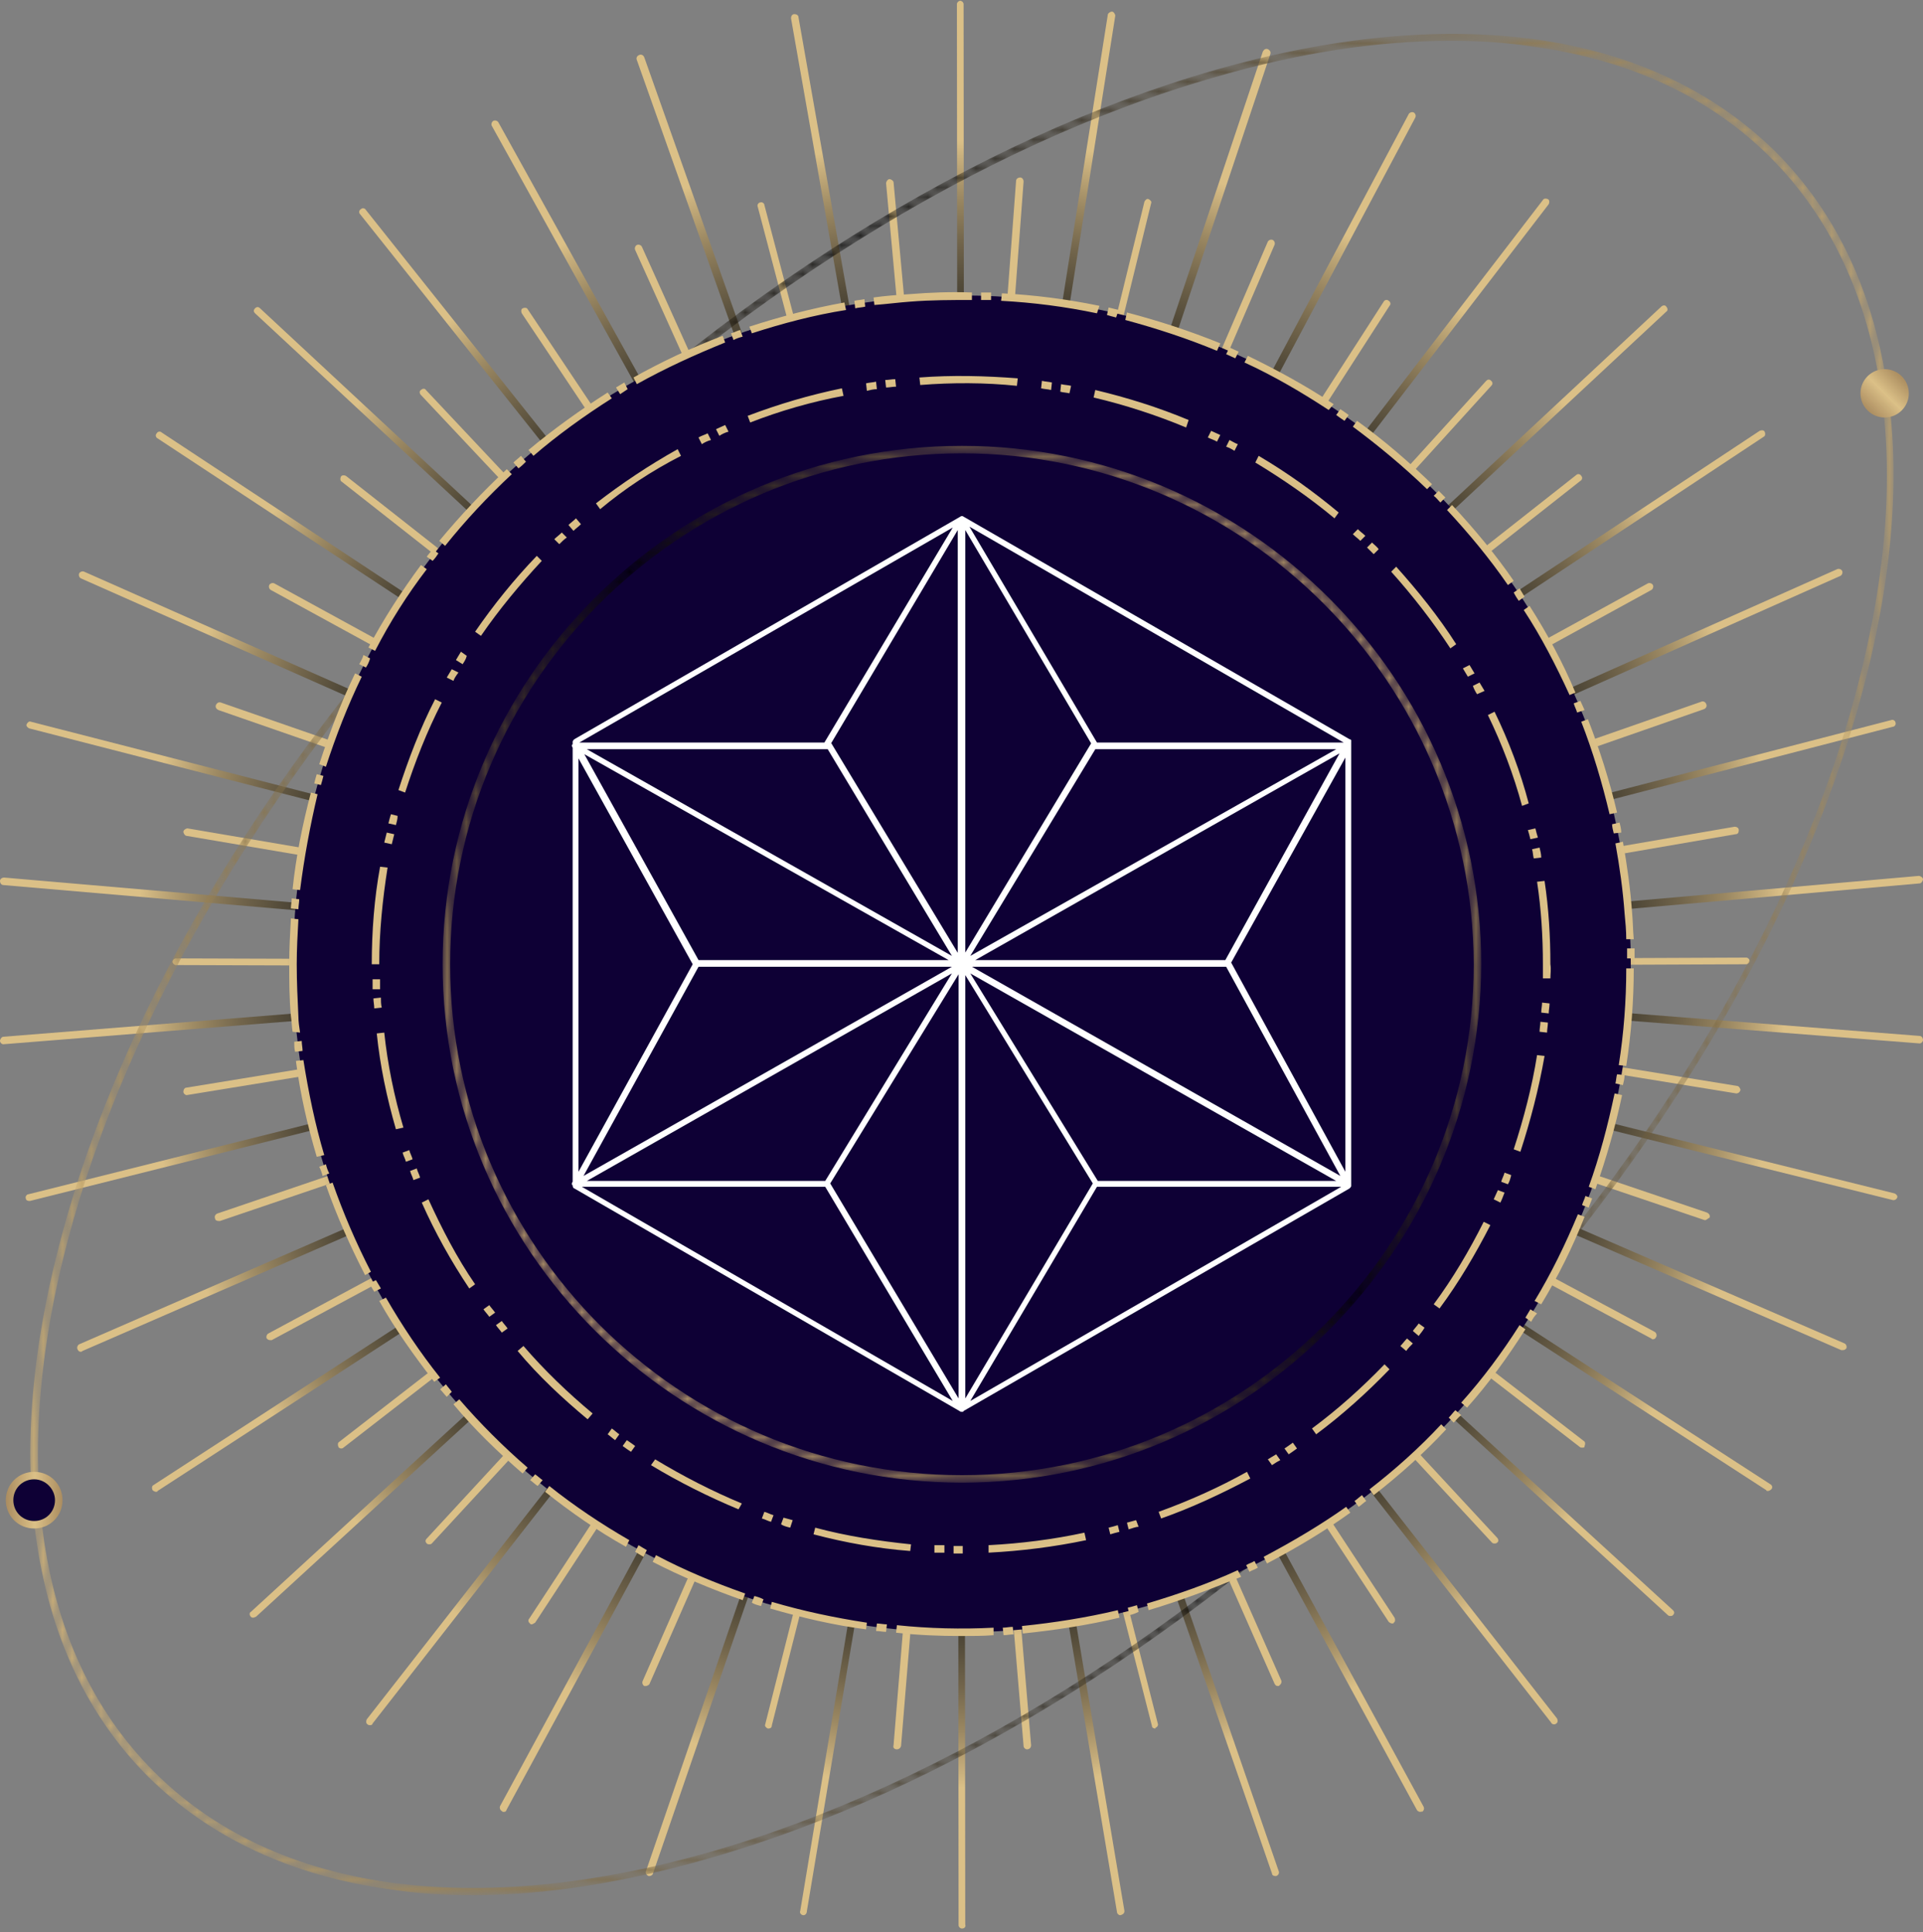<svg width="200" height="201" viewBox="0 0 200 201" fill="none" xmlns="http://www.w3.org/2000/svg">
<rect x="0" y="0" width="200" height="201" fill="#808080" stroke="none"/>
<path d="M99.955 100.645C99.869 100.645 99.782 100.645 99.695 100.558L43.779 41.087C43.605 40.913 43.605 40.653 43.779 40.567C43.952 40.393 44.212 40.393 44.299 40.567L100.215 100.038C100.389 100.211 100.389 100.471 100.215 100.558C100.215 100.645 100.129 100.645 99.955 100.645Z" fill="url(#paint0_radial)"/>
<path d="M99.955 100.645C99.869 100.645 99.695 100.558 99.695 100.472L37.45 22.275C37.277 22.101 37.363 21.841 37.537 21.755C37.71 21.581 37.97 21.668 38.057 21.841L100.302 100.038C100.476 100.212 100.389 100.472 100.215 100.558C100.129 100.645 100.042 100.645 99.955 100.645Z" fill="url(#paint1_radial)"/>
<path d="M99.955 100.645C99.868 100.645 99.695 100.558 99.608 100.471L54.268 32.591C54.181 32.417 54.181 32.157 54.355 32.071C54.528 31.984 54.788 31.984 54.875 32.157L100.215 100.038C100.302 100.211 100.302 100.471 100.128 100.558C100.128 100.645 100.042 100.645 99.955 100.645Z" fill="url(#paint2_radial)"/>
<path d="M99.955 100.645C99.782 100.645 99.695 100.558 99.609 100.472L51.147 13.085C51.061 12.912 51.147 12.652 51.321 12.565C51.494 12.479 51.754 12.565 51.841 12.739L100.302 100.125C100.389 100.298 100.302 100.558 100.129 100.645C100.129 100.645 100.042 100.645 99.955 100.645Z" fill="url(#paint3_radial)"/>
<path d="M99.958 100.645C99.785 100.645 99.698 100.558 99.611 100.385L66.061 26.002C65.975 25.829 66.061 25.569 66.235 25.482C66.408 25.396 66.668 25.482 66.755 25.656L100.305 100.038C100.392 100.211 100.305 100.471 100.132 100.558C100.132 100.645 100.045 100.645 99.958 100.645Z" fill="url(#paint4_radial)"/>
<path d="M99.955 100.645C99.782 100.645 99.608 100.558 99.608 100.385L66.232 6.236C66.145 6.063 66.232 5.803 66.492 5.716C66.665 5.629 66.925 5.716 67.012 5.976L100.389 100.211C100.475 100.385 100.389 100.645 100.129 100.731C100.042 100.645 100.042 100.645 99.955 100.645Z" fill="url(#paint5_radial)"/>
<path d="M99.957 100.644C99.784 100.644 99.611 100.557 99.611 100.384L78.804 21.494C78.718 21.32 78.891 21.06 79.064 21.06C79.238 20.974 79.498 21.147 79.498 21.32L100.304 100.211C100.391 100.384 100.217 100.644 100.044 100.644C100.044 100.644 100.044 100.644 99.957 100.644Z" fill="url(#paint6_radial)"/>
<path d="M99.955 100.644C99.781 100.644 99.608 100.558 99.608 100.297L82.269 1.901C82.269 1.728 82.356 1.468 82.616 1.468C82.79 1.468 83.05 1.554 83.05 1.815L100.388 100.211C100.388 100.471 100.302 100.644 99.955 100.644C100.042 100.644 100.042 100.644 99.955 100.644Z" fill="url(#paint7_radial)"/>
<path d="M99.959 100.644C99.785 100.644 99.612 100.471 99.612 100.297L92.156 19.066C92.156 18.893 92.33 18.633 92.503 18.633C92.676 18.633 92.936 18.806 92.936 18.98L100.392 100.211C100.392 100.471 100.219 100.644 99.959 100.644C100.045 100.644 100.045 100.644 99.959 100.644Z" fill="url(#paint8_radial)"/>
<path d="M99.957 100.645C99.784 100.645 99.61 100.471 99.61 100.298L99.523 0.428C99.523 0.254 99.697 0.081 99.87 0.081C100.044 0.081 100.217 0.254 100.217 0.428L100.304 100.298C100.39 100.558 100.217 100.645 99.957 100.645Z" fill="url(#paint9_radial)"/>
<path d="M99.955 100.645C99.695 100.645 99.522 100.471 99.609 100.211L105.677 18.807C105.677 18.633 105.85 18.46 106.11 18.46C106.284 18.46 106.457 18.633 106.457 18.893L100.389 100.298C100.389 100.558 100.215 100.645 99.955 100.645Z" fill="url(#paint10_radial)"/>
<path d="M99.955 100.645C99.695 100.645 99.522 100.384 99.609 100.211L115.213 1.555C115.213 1.381 115.473 1.208 115.647 1.208C115.82 1.208 115.993 1.468 115.993 1.641L100.389 100.298C100.302 100.558 100.215 100.645 99.955 100.645Z" fill="url(#paint11_radial)"/>
<path d="M99.956 100.644H99.869C99.696 100.557 99.522 100.384 99.609 100.211L119.028 20.974C119.115 20.8 119.288 20.627 119.462 20.713C119.635 20.8 119.808 20.974 119.722 21.147L100.303 100.384C100.303 100.557 100.129 100.644 99.956 100.644Z" fill="url(#paint12_radial)"/>
<path d="M99.956 100.644H99.869C99.696 100.558 99.522 100.384 99.609 100.124L131.338 5.369C131.425 5.196 131.599 5.022 131.859 5.109C132.032 5.196 132.205 5.369 132.119 5.629L100.389 100.384C100.303 100.558 100.129 100.644 99.956 100.644Z" fill="url(#paint13_radial)"/>
<path d="M99.955 100.644C99.868 100.644 99.868 100.644 99.782 100.644C99.608 100.558 99.522 100.298 99.608 100.124L131.858 25.135C131.945 24.962 132.205 24.875 132.378 24.962C132.551 25.048 132.638 25.308 132.551 25.482L100.302 100.471C100.302 100.558 100.128 100.644 99.955 100.644Z" fill="url(#paint14_radial)"/>
<path d="M99.955 100.645C99.868 100.645 99.868 100.645 99.782 100.558C99.608 100.471 99.522 100.211 99.608 100.038L146.509 11.871C146.596 11.698 146.856 11.611 147.029 11.698C147.203 11.785 147.289 12.045 147.203 12.218L100.302 100.385C100.302 100.645 100.128 100.645 99.955 100.645Z" fill="url(#paint15_radial)"/>
<path d="M99.956 100.645C99.87 100.645 99.783 100.645 99.783 100.558C99.609 100.472 99.523 100.211 99.696 100.038L143.909 31.378C143.996 31.204 144.256 31.117 144.43 31.291C144.603 31.378 144.69 31.638 144.516 31.811L100.303 100.472C100.216 100.645 100.13 100.645 99.956 100.645Z" fill="url(#paint16_radial)"/>
<path d="M99.958 100.645C99.872 100.645 99.785 100.645 99.698 100.558C99.525 100.471 99.525 100.211 99.612 100.038L160.47 20.801C160.557 20.628 160.817 20.628 160.99 20.714C161.163 20.801 161.163 21.061 161.077 21.234L100.218 100.471C100.218 100.645 100.132 100.645 99.958 100.645Z" fill="url(#paint17_radial)"/>
<path d="M99.957 100.645C99.87 100.645 99.783 100.645 99.696 100.558C99.523 100.385 99.523 100.212 99.696 100.038L154.573 39.613C154.746 39.44 154.92 39.44 155.093 39.613C155.266 39.787 155.266 39.96 155.093 40.134L100.217 100.558C100.217 100.645 100.13 100.645 99.957 100.645Z" fill="url(#paint18_radial)"/>
<path d="M99.957 100.644C99.87 100.644 99.783 100.644 99.696 100.557C99.523 100.384 99.523 100.124 99.696 100.037L172.778 31.897C172.952 31.723 173.212 31.723 173.299 31.897C173.472 32.07 173.472 32.33 173.299 32.417L100.217 100.557C100.217 100.644 100.13 100.644 99.957 100.644Z" fill="url(#paint19_radial)"/>
<path d="M99.956 100.644C99.87 100.644 99.696 100.558 99.696 100.471C99.523 100.298 99.609 100.037 99.783 99.951L163.935 49.409C164.109 49.236 164.369 49.322 164.456 49.496C164.629 49.669 164.542 49.929 164.369 50.016L100.216 100.558C100.13 100.644 100.043 100.644 99.956 100.644Z" fill="url(#paint20_radial)"/>
<path d="M99.958 100.645C99.872 100.645 99.698 100.558 99.612 100.471C99.525 100.298 99.525 100.038 99.698 99.951L183.01 44.815C183.183 44.728 183.443 44.728 183.53 44.901C183.617 45.075 183.617 45.335 183.443 45.422L100.132 100.558C100.132 100.645 100.045 100.645 99.958 100.645Z" fill="url(#paint21_radial)"/>
<path d="M99.955 100.645C99.782 100.645 99.695 100.558 99.608 100.471C99.522 100.298 99.608 100.038 99.782 99.951L171.39 60.679C171.563 60.593 171.823 60.679 171.91 60.853C171.997 61.026 171.91 61.286 171.737 61.373L100.128 100.645C100.128 100.645 100.042 100.645 99.955 100.645Z" fill="url(#paint22_radial)"/>
<path d="M99.955 100.644C99.782 100.644 99.695 100.557 99.608 100.384C99.522 100.211 99.608 99.95 99.782 99.864L191.069 59.205C191.242 59.118 191.502 59.205 191.589 59.378C191.676 59.552 191.589 59.812 191.416 59.898L100.128 100.557C100.128 100.644 100.042 100.644 99.955 100.644Z" fill="url(#paint23_radial)"/>
<path d="M99.957 100.645C99.784 100.645 99.611 100.558 99.611 100.384C99.524 100.211 99.611 99.951 99.871 99.864L176.941 72.99C177.114 72.903 177.374 72.99 177.461 73.25C177.547 73.423 177.461 73.683 177.201 73.77L100.131 100.645C100.044 100.645 100.044 100.645 99.957 100.645Z" fill="url(#paint24_radial)"/>
<path d="M99.956 100.645C99.782 100.645 99.609 100.558 99.609 100.385C99.522 100.211 99.696 99.951 99.869 99.951L196.705 74.897C196.878 74.81 197.138 74.984 197.138 75.157C197.225 75.331 197.052 75.591 196.878 75.591L100.129 100.645C100.042 100.645 100.042 100.645 99.956 100.645Z" fill="url(#paint25_radial)"/>
<path d="M99.956 100.644C99.783 100.644 99.609 100.471 99.609 100.297C99.609 100.124 99.696 99.864 99.956 99.864L180.407 85.993C180.58 85.993 180.84 86.08 180.84 86.34C180.84 86.6 180.754 86.773 180.494 86.773L99.956 100.644C100.043 100.644 100.043 100.644 99.956 100.644Z" fill="url(#paint26_radial)"/>
<path d="M99.956 100.645C99.783 100.645 99.609 100.471 99.609 100.298C99.609 100.124 99.783 99.864 99.956 99.864L199.566 91.108C199.739 91.108 199.999 91.282 199.999 91.455C199.999 91.629 199.826 91.889 199.653 91.889L99.956 100.645C100.043 100.645 100.043 100.645 99.956 100.645Z" fill="url(#paint27_radial)"/>
<path d="M99.956 100.645C99.783 100.645 99.609 100.471 99.609 100.298C99.609 100.125 99.783 99.951 99.956 99.951L181.621 99.605C181.794 99.605 181.967 99.778 181.967 99.951C181.967 100.125 181.794 100.298 181.621 100.298L99.956 100.645Z" fill="url(#paint28_radial)"/>
<path d="M199.653 108.534L99.956 100.731C99.783 100.731 99.609 100.558 99.609 100.298C99.609 100.125 99.783 99.951 100.043 99.951L199.653 107.754C199.826 107.754 199.999 107.927 199.999 108.187C199.999 108.36 199.826 108.534 199.653 108.534Z" fill="url(#paint29_radial)"/>
<path d="M180.58 113.735L99.956 100.645C99.783 100.645 99.609 100.384 99.609 100.211C99.609 100.038 99.87 99.864 100.043 99.864L180.667 112.955C180.84 112.955 181.014 113.215 181.014 113.388C180.927 113.648 180.754 113.735 180.58 113.735Z" fill="url(#paint30_radial)"/>
<path d="M196.965 124.832H196.878L99.869 100.731C99.696 100.645 99.522 100.471 99.609 100.298C99.696 100.124 99.869 99.951 100.042 100.038L197.052 124.138C197.225 124.225 197.398 124.398 197.312 124.572C197.312 124.658 197.138 124.832 196.965 124.832Z" fill="url(#paint31_radial)"/>
<path d="M177.372 126.912H177.285L99.955 100.731C99.782 100.644 99.608 100.471 99.695 100.211C99.782 100.037 99.955 99.864 100.215 99.951L177.545 126.132C177.718 126.219 177.892 126.392 177.805 126.652C177.632 126.739 177.458 126.912 177.372 126.912Z" fill="url(#paint32_radial)"/>
<path d="M191.676 140.436C191.589 140.436 191.589 140.436 191.502 140.436L99.782 100.645C99.608 100.558 99.522 100.298 99.608 100.124C99.695 99.951 99.955 99.864 100.128 99.951L191.849 139.743C192.023 139.83 192.109 140.09 192.023 140.263C191.936 140.35 191.849 140.436 191.676 140.436Z" fill="url(#paint33_radial)"/>
<path d="M171.91 139.309C171.823 139.309 171.823 139.309 171.737 139.223L99.782 100.645C99.608 100.558 99.522 100.298 99.608 100.124C99.695 99.951 99.955 99.864 100.128 99.951L172.083 138.529C172.257 138.616 172.343 138.876 172.257 139.049C172.17 139.223 172.083 139.309 171.91 139.309Z" fill="url(#paint34_radial)"/>
<path d="M183.874 155.088C183.787 155.088 183.701 155.088 183.701 155.001L99.869 100.645C99.695 100.558 99.609 100.298 99.782 100.125C99.869 99.951 100.129 99.865 100.302 100.038L184.134 154.394C184.307 154.481 184.394 154.741 184.221 154.914C184.134 155.001 183.961 155.088 183.874 155.088Z" fill="url(#paint35_radial)"/>
<path d="M164.544 150.58C164.458 150.58 164.371 150.58 164.284 150.493L99.698 100.558C99.525 100.472 99.525 100.212 99.612 100.038C99.698 99.865 99.958 99.865 100.132 99.951L164.718 149.886C164.891 149.973 164.891 150.233 164.805 150.407C164.805 150.58 164.718 150.58 164.544 150.58Z" fill="url(#paint36_radial)"/>
<path d="M173.731 168.091C173.645 168.091 173.558 168.091 173.471 168.004L99.782 100.557C99.609 100.384 99.609 100.211 99.782 100.037C99.956 99.864 100.129 99.864 100.303 100.037L173.991 167.484C174.165 167.658 174.165 167.831 173.991 168.004C173.905 168.091 173.818 168.091 173.731 168.091Z" fill="url(#paint37_radial)"/>
<path d="M155.44 160.549C155.353 160.549 155.266 160.549 155.18 160.462L99.696 100.557C99.523 100.384 99.523 100.124 99.696 100.037C99.87 99.864 100.13 99.864 100.217 100.037L155.7 159.942C155.873 160.115 155.873 160.375 155.7 160.462C155.613 160.549 155.527 160.549 155.44 160.549Z" fill="url(#paint38_radial)"/>
<path d="M161.595 179.362C161.509 179.362 161.335 179.275 161.335 179.189L99.784 100.472C99.697 100.298 99.697 100.038 99.87 99.951C100.044 99.865 100.304 99.865 100.39 100.038L161.942 178.755C162.029 178.928 162.029 179.189 161.855 179.275C161.769 179.362 161.682 179.362 161.595 179.362Z" fill="url(#paint39_radial)"/>
<path d="M144.779 168.872C144.692 168.872 144.518 168.785 144.432 168.699L99.612 100.472C99.525 100.298 99.525 100.038 99.698 99.951C99.872 99.865 100.132 99.865 100.218 100.038L145.039 168.265C145.125 168.439 145.125 168.699 144.952 168.785C144.952 168.872 144.865 168.872 144.779 168.872Z" fill="url(#paint40_radial)"/>
<path d="M147.723 188.464C147.549 188.464 147.463 188.378 147.376 188.291L99.608 100.558C99.522 100.385 99.608 100.125 99.782 100.038C99.955 99.951 100.215 100.038 100.302 100.211L148.069 187.944C148.156 188.118 148.069 188.378 147.896 188.464C147.896 188.378 147.809 188.464 147.723 188.464Z" fill="url(#paint41_radial)"/>
<path d="M132.898 175.374C132.725 175.374 132.638 175.287 132.551 175.114L99.608 100.471C99.522 100.298 99.608 100.038 99.782 99.951C99.955 99.864 100.215 99.951 100.302 100.124L133.245 174.767C133.332 174.94 133.245 175.2 133.072 175.287C133.072 175.374 132.985 175.374 132.898 175.374Z" fill="url(#paint42_radial)"/>
<path d="M132.641 195.14C132.467 195.14 132.294 195.053 132.294 194.88L99.611 100.472C99.524 100.298 99.611 100.038 99.871 99.951C100.044 99.865 100.304 99.951 100.391 100.212L132.987 194.62C133.074 194.793 132.987 195.053 132.727 195.14C132.641 195.14 132.641 195.14 132.641 195.14Z" fill="url(#paint43_radial)"/>
<path d="M120.155 179.795C119.982 179.795 119.808 179.708 119.808 179.535L99.609 100.384C99.522 100.211 99.696 99.951 99.869 99.951C100.042 99.864 100.303 100.037 100.303 100.211L120.415 179.275C120.502 179.448 120.329 179.708 120.155 179.708C120.242 179.708 120.155 179.795 120.155 179.795Z" fill="url(#paint44_radial)"/>
<path d="M116.514 199.214C116.341 199.214 116.168 199.041 116.168 198.868L99.609 100.385C99.609 100.211 99.696 99.951 99.956 99.951C100.13 99.951 100.39 100.038 100.39 100.298L116.948 198.781C116.948 198.954 116.861 199.128 116.514 199.214C116.601 199.214 116.601 199.214 116.514 199.214Z" fill="url(#paint45_radial)"/>
<path d="M106.805 181.962C106.631 181.962 106.458 181.789 106.458 181.615L99.609 100.298C99.609 100.124 99.783 99.864 99.956 99.864C100.13 99.864 100.39 100.038 100.39 100.211L107.238 181.529C107.238 181.789 107.065 181.962 106.805 181.962Z" fill="url(#paint46_radial)"/>
<path d="M100.043 200.601C99.87 200.601 99.696 200.428 99.696 200.255L99.609 100.298C99.609 100.125 99.783 99.951 99.956 99.951C100.13 99.951 100.303 100.125 100.303 100.298L100.39 200.168C100.476 200.428 100.303 200.601 100.043 200.601Z" fill="url(#paint47_radial)"/>
<path d="M93.279 181.962C93.019 181.962 92.846 181.789 92.933 181.529L99.608 100.211C99.608 100.038 99.781 99.864 100.042 99.864C100.215 99.864 100.388 100.038 100.388 100.298L93.713 181.615C93.626 181.876 93.453 181.962 93.279 181.962Z" fill="url(#paint48_radial)"/>
<path d="M83.573 199.214C83.312 199.214 83.139 198.954 83.226 198.781L99.611 100.211C99.611 100.038 99.871 99.864 100.044 99.864C100.217 99.864 100.391 100.124 100.391 100.298L83.919 198.781C83.919 199.041 83.746 199.214 83.573 199.214Z" fill="url(#paint49_radial)"/>
<path d="M79.932 179.795H79.846C79.672 179.708 79.499 179.535 79.586 179.361L99.612 100.211C99.698 100.037 99.872 99.864 100.045 99.951C100.218 100.037 100.392 100.211 100.305 100.384L80.279 179.448C80.279 179.708 80.106 179.795 79.932 179.795Z" fill="url(#paint50_radial)"/>
<path d="M67.534 195.139H67.447C67.274 195.053 67.1 194.879 67.187 194.619L99.61 100.211C99.697 100.037 99.87 99.864 100.13 99.951C100.304 100.037 100.477 100.211 100.39 100.471L67.881 194.966C67.794 195.053 67.707 195.139 67.534 195.139Z" fill="url(#paint51_radial)"/>
<path d="M67.185 175.374C67.099 175.374 67.099 175.374 67.012 175.374C66.839 175.287 66.752 175.027 66.839 174.853L99.695 100.124C99.782 99.951 100.042 99.864 100.215 99.951C100.389 100.038 100.475 100.298 100.389 100.471L67.532 175.2C67.445 175.287 67.272 175.374 67.185 175.374Z" fill="url(#paint52_radial)"/>
<path d="M52.361 188.464C52.275 188.464 52.275 188.464 52.188 188.377C52.014 188.291 51.928 188.031 52.014 187.857L99.609 100.037C99.695 99.864 99.956 99.777 100.129 99.864C100.302 99.951 100.389 100.211 100.302 100.384L52.708 188.204C52.621 188.464 52.535 188.464 52.361 188.464Z" fill="url(#paint53_radial)"/>
<path d="M55.312 168.958C55.225 168.958 55.138 168.958 55.138 168.872C54.965 168.785 54.878 168.525 55.051 168.351L99.785 100.038C99.872 99.864 100.132 99.778 100.305 99.951C100.479 100.038 100.565 100.298 100.392 100.471L55.658 168.785C55.485 168.872 55.398 168.958 55.312 168.958Z" fill="url(#paint54_radial)"/>
<path d="M38.49 179.448C38.403 179.448 38.316 179.448 38.23 179.361C38.056 179.275 38.056 179.014 38.143 178.841L99.608 100.124C99.695 99.951 99.955 99.951 100.128 100.037C100.302 100.124 100.302 100.384 100.215 100.558L38.75 179.275C38.75 179.361 38.663 179.448 38.49 179.448Z" fill="url(#paint55_radial)"/>
<path d="M44.648 160.635C44.561 160.635 44.474 160.635 44.388 160.549C44.215 160.375 44.215 160.202 44.388 160.029L99.784 100.037C99.958 99.864 100.131 99.864 100.305 100.037C100.478 100.211 100.478 100.384 100.305 100.557L44.908 160.549C44.821 160.635 44.735 160.635 44.648 160.635Z" fill="url(#paint56_radial)"/>
<path d="M26.355 168.265C26.268 168.265 26.182 168.265 26.095 168.178C25.922 168.005 25.922 167.744 26.095 167.658L99.697 100.124C99.87 99.951 100.13 99.951 100.217 100.124C100.391 100.298 100.391 100.558 100.217 100.644L26.615 168.178C26.528 168.178 26.442 168.265 26.355 168.265Z" fill="url(#paint57_radial)"/>
<path d="M35.458 150.667C35.371 150.667 35.198 150.58 35.198 150.493C35.111 150.32 35.111 150.06 35.284 149.973L99.784 99.951C99.957 99.865 100.217 99.865 100.304 100.038C100.39 100.212 100.39 100.472 100.217 100.558L35.718 150.58C35.631 150.667 35.544 150.667 35.458 150.667Z" fill="url(#paint58_radial)"/>
<path d="M16.212 155.174C16.126 155.174 15.952 155.087 15.866 155.001C15.779 154.827 15.779 154.567 15.952 154.48L99.697 100.037C99.871 99.951 100.131 99.951 100.218 100.124C100.304 100.298 100.304 100.558 100.131 100.644L16.386 155.087C16.386 155.174 16.299 155.174 16.212 155.174Z" fill="url(#paint59_radial)"/>
<path d="M28.088 139.396C27.914 139.396 27.828 139.31 27.741 139.223C27.654 139.05 27.741 138.79 27.914 138.703L99.783 100.038C99.956 99.951 100.216 100.038 100.303 100.211C100.389 100.385 100.303 100.645 100.129 100.731L28.261 139.396C28.261 139.396 28.174 139.396 28.088 139.396Z" fill="url(#paint60_radial)"/>
<path d="M8.408 140.61C8.235 140.61 8.148 140.523 8.061 140.35C7.975 140.176 8.061 139.916 8.235 139.83L99.869 99.951C100.042 99.864 100.302 99.951 100.389 100.124C100.476 100.298 100.389 100.558 100.216 100.645L8.582 140.523C8.495 140.61 8.408 140.61 8.408 140.61Z" fill="url(#paint61_radial)"/>
<path d="M22.715 127C22.542 127 22.368 126.913 22.368 126.739C22.282 126.566 22.369 126.306 22.628 126.219L99.958 99.951C100.132 99.865 100.392 99.951 100.479 100.212C100.565 100.385 100.479 100.645 100.218 100.732L22.889 127C22.802 127 22.715 127 22.715 127Z" fill="url(#paint62_radial)"/>
<path d="M3.034 124.918C2.861 124.918 2.687 124.832 2.687 124.658C2.6 124.485 2.774 124.225 2.947 124.225L99.87 99.951C100.043 99.864 100.303 100.037 100.303 100.211C100.39 100.384 100.216 100.644 100.043 100.644L3.121 124.918H3.034Z" fill="url(#paint63_radial)"/>
<path d="M19.421 113.909C19.248 113.909 19.074 113.735 19.074 113.562C19.074 113.389 19.161 113.128 19.421 113.128L100.045 99.951C100.219 99.951 100.479 100.038 100.479 100.298C100.479 100.471 100.392 100.731 100.132 100.731L19.421 113.909Z" fill="url(#paint64_radial)"/>
<path d="M0.347 108.62C0.173 108.62 0 108.447 0 108.273C0 108.1 0.173 107.84 0.347 107.84L99.957 99.864C100.13 99.864 100.39 100.038 100.39 100.211C100.39 100.384 100.217 100.645 100.043 100.645L0.347 108.62Z" fill="url(#paint65_radial)"/>
<path d="M99.957 100.644L18.292 100.384C18.119 100.384 17.945 100.211 17.945 100.037C17.945 99.864 18.119 99.69 18.292 99.69L99.957 99.951C100.13 99.951 100.303 100.124 100.303 100.297C100.39 100.471 100.217 100.644 99.957 100.644Z" fill="url(#paint66_radial)"/>
<path d="M99.957 100.645L0.347 92.062C0.173 92.062 0 91.889 0 91.629C0 91.456 0.173 91.282 0.433 91.282L100.043 99.865C100.217 99.865 100.39 100.038 100.39 100.298C100.39 100.558 100.217 100.645 99.957 100.645Z" fill="url(#paint67_radial)"/>
<path d="M99.959 100.645L19.421 86.947C19.248 86.947 19.074 86.687 19.074 86.514C19.074 86.34 19.334 86.167 19.508 86.167L99.959 99.864C100.132 99.864 100.305 100.125 100.305 100.298C100.305 100.558 100.219 100.645 99.959 100.645Z" fill="url(#paint68_radial)"/>
<path d="M99.956 100.644H99.869L3.033 75.763C2.86 75.677 2.686 75.503 2.773 75.33C2.86 75.157 3.033 74.983 3.207 75.07L100.042 99.951C100.216 100.037 100.389 100.211 100.302 100.384C100.302 100.558 100.129 100.644 99.956 100.644Z" fill="url(#paint69_radial)"/>
<path d="M99.956 100.644H99.869L22.713 73.856C22.539 73.769 22.366 73.596 22.453 73.336C22.539 73.162 22.713 72.989 22.973 73.076L100.129 99.864C100.303 99.951 100.476 100.124 100.389 100.384C100.303 100.557 100.129 100.644 99.956 100.644Z" fill="url(#paint70_radial)"/>
<path d="M99.958 100.645C99.871 100.645 99.871 100.645 99.785 100.645L8.411 60.159C8.237 60.072 8.15 59.812 8.237 59.639C8.324 59.466 8.584 59.379 8.757 59.466L100.131 99.951C100.305 100.038 100.391 100.298 100.305 100.471C100.305 100.645 100.131 100.645 99.958 100.645Z" fill="url(#paint71_radial)"/>
<path d="M99.958 100.645C99.871 100.645 99.871 100.645 99.784 100.558L28.176 61.373C28.003 61.286 27.916 61.026 28.003 60.853C28.09 60.679 28.349 60.593 28.523 60.679L100.131 99.865C100.304 99.951 100.391 100.211 100.304 100.385C100.304 100.645 100.131 100.645 99.958 100.645Z" fill="url(#paint72_radial)"/>
<path d="M99.956 100.645C99.869 100.645 99.783 100.645 99.783 100.558L16.384 45.595C16.211 45.508 16.124 45.248 16.298 45.075C16.384 44.901 16.644 44.815 16.818 44.988L100.216 100.038C100.39 100.125 100.476 100.385 100.303 100.558C100.216 100.645 100.129 100.645 99.956 100.645Z" fill="url(#paint73_radial)"/>
<path d="M99.955 100.645C99.868 100.645 99.781 100.645 99.695 100.558L35.542 50.103C35.369 50.017 35.369 49.757 35.455 49.583C35.542 49.41 35.802 49.41 35.975 49.496L100.128 99.952C100.301 100.038 100.302 100.298 100.215 100.472C100.215 100.645 100.128 100.645 99.955 100.645Z" fill="url(#paint74_radial)"/>
<path d="M99.957 100.644C99.871 100.644 99.784 100.644 99.697 100.558L26.529 32.591C26.355 32.417 26.355 32.244 26.529 32.071C26.702 31.897 26.875 31.897 27.049 32.071L100.217 100.124C100.391 100.298 100.391 100.471 100.217 100.644C100.217 100.644 100.131 100.644 99.957 100.644Z" fill="url(#paint75_radial)"/>
<mask id="mask0" mask-type="alpha" maskUnits="userSpaceOnUse" x="3" y="3" width="194" height="195">
<path d="M49.153 197.134C46.206 197.134 43.345 196.96 40.571 196.527C30.341 195.14 21.845 191.152 15.43 184.824C9.014 178.408 5.113 169.999 3.726 159.769C2.339 149.886 3.466 138.79 6.934 126.653C14.043 101.859 30.341 75.764 52.881 53.224C75.421 30.684 101.515 14.386 126.396 7.277C138.533 3.809 149.63 2.769 159.513 4.069C169.743 5.456 178.238 9.444 184.654 15.773C191.069 22.188 194.97 30.597 196.357 40.827C197.744 50.71 196.617 61.807 193.15 73.944C186.041 98.738 169.743 124.832 147.202 147.372C124.662 169.912 98.568 186.211 73.687 193.319C64.931 195.834 56.695 197.134 49.153 197.134ZM150.93 4.243C143.388 4.243 135.239 5.456 126.57 7.97C101.862 14.993 75.854 31.291 53.401 53.744C7.02 100.038 -9.711 158.642 16.037 184.303C22.278 190.545 30.601 194.446 40.744 195.833C50.54 197.134 61.55 196.094 73.6 192.713C98.308 185.69 124.316 169.392 146.769 146.939C169.222 124.485 185.521 98.478 192.543 73.77C195.924 61.807 197.051 50.71 195.664 41C194.277 30.944 190.375 22.622 184.134 16.38C177.892 10.138 169.569 6.237 159.426 4.85C156.652 4.416 153.791 4.243 150.93 4.243Z" fill="url(#paint76_linear)"/>
</mask>
<g mask="url(#mask0)">
<path d="M49.153 197.134C46.206 197.134 43.345 196.96 40.571 196.527C30.341 195.14 21.845 191.152 15.43 184.824C9.014 178.408 5.113 169.999 3.726 159.769C2.339 149.886 3.466 138.79 6.934 126.653C14.043 101.859 30.341 75.764 52.881 53.224C75.421 30.684 101.515 14.386 126.396 7.277C138.533 3.809 149.63 2.769 159.513 4.069C169.743 5.456 178.238 9.444 184.654 15.773C191.069 22.188 194.97 30.597 196.357 40.827C197.744 50.71 196.617 61.807 193.15 73.944C186.041 98.738 169.743 124.832 147.202 147.372C124.662 169.912 98.568 186.211 73.687 193.319C64.931 195.834 56.695 197.134 49.153 197.134ZM150.93 4.243C143.388 4.243 135.239 5.456 126.57 7.97C101.862 14.993 75.854 31.291 53.401 53.744C7.02 100.038 -9.711 158.642 16.037 184.303C22.278 190.545 30.601 194.446 40.744 195.833C50.54 197.134 61.55 196.094 73.6 192.713C98.308 185.69 124.316 169.392 146.769 146.939C169.222 124.485 185.521 98.478 192.543 73.77C195.924 61.807 197.051 50.71 195.664 41C194.277 30.944 190.375 22.622 184.134 16.38C177.892 10.138 169.569 6.237 159.426 4.85C156.652 4.416 153.791 4.243 150.93 4.243Z" fill="url(#paint77_linear)"/>
</g>
<path d="M30.689 105.673C27.742 67.355 56.35 33.978 94.668 30.944C132.987 27.997 166.45 56.605 169.398 94.837C172.345 133.155 143.737 166.532 105.418 169.566C67.1 172.6 33.637 143.991 30.689 105.673Z" fill="#0E0035"/>
<path d="M99.956 170.172C97.702 170.172 95.448 170.086 93.194 169.825L93.281 169.045C96.575 169.392 100.043 169.479 103.337 169.305V170.086C102.21 170.172 101.083 170.172 99.956 170.172ZM104.378 170.086L104.291 169.305C104.638 169.305 104.984 169.219 105.331 169.219L105.418 169.999C105.071 169.999 104.724 170.086 104.378 170.086ZM106.372 169.912L106.285 169.132C109.666 168.785 112.96 168.265 116.255 167.485L116.428 168.265C113.134 169.045 109.753 169.565 106.372 169.912ZM92.154 169.739C91.807 169.739 91.46 169.652 91.114 169.652L91.2 168.872C91.547 168.872 91.894 168.959 92.241 168.959L92.154 169.739ZM90.073 169.479C86.692 169.045 83.398 168.265 80.104 167.311L80.277 166.618C83.485 167.571 86.779 168.265 90.16 168.785L90.073 169.479ZM117.468 168.005L117.295 167.225C117.642 167.138 117.988 167.051 118.249 166.965L118.422 167.658C118.075 167.832 117.815 167.918 117.468 168.005ZM119.462 167.485L119.289 166.791C122.496 165.838 125.704 164.711 128.738 163.324L129.085 164.017C125.877 165.317 122.67 166.531 119.462 167.485ZM79.15 167.051C78.803 166.965 78.457 166.878 78.197 166.705L78.457 166.011C78.803 166.098 79.063 166.184 79.41 166.358L79.15 167.051ZM77.243 166.444C74.035 165.317 70.914 164.017 67.88 162.457L68.227 161.763C71.174 163.324 74.295 164.624 77.503 165.751L77.243 166.444ZM129.952 163.497L129.605 162.803C129.865 162.63 130.212 162.543 130.472 162.37L130.819 163.063C130.559 163.237 130.212 163.324 129.952 163.497ZM131.773 162.63L131.426 161.936C134.373 160.376 137.321 158.642 140.008 156.735L140.442 157.342C137.668 159.336 134.72 161.07 131.773 162.63ZM66.926 161.936C66.666 161.763 66.32 161.59 66.059 161.416L66.406 160.723C66.666 160.896 67.013 161.07 67.273 161.243L66.926 161.936ZM65.106 160.896C62.158 159.249 59.297 157.255 56.697 155.174L57.13 154.568C59.731 156.648 62.592 158.555 65.453 160.203L65.106 160.896ZM141.309 156.735L140.875 156.128C141.135 155.955 141.395 155.695 141.656 155.521L142.089 156.128C141.829 156.301 141.569 156.562 141.309 156.735ZM142.869 155.521L142.436 154.914C145.123 152.834 147.637 150.58 149.891 148.152L150.411 148.672C148.157 151.1 145.557 153.441 142.869 155.521ZM55.916 154.568C55.656 154.394 55.396 154.134 55.136 153.961L55.656 153.354C55.916 153.527 56.176 153.787 56.437 153.961L55.916 154.568ZM54.356 153.267C51.755 151.013 49.328 148.672 47.16 146.072L47.767 145.552C49.935 148.066 52.362 150.493 54.876 152.66L54.356 153.267ZM151.192 147.979L150.672 147.459C150.932 147.199 151.105 146.939 151.365 146.679L151.972 147.199C151.625 147.459 151.452 147.719 151.192 147.979ZM152.579 146.418L151.972 145.898C154.226 143.384 156.22 140.697 158.04 137.836L158.647 138.269C156.827 141.13 154.833 143.904 152.579 146.418ZM46.467 145.291C46.207 145.031 46.033 144.771 45.773 144.511L46.38 143.991C46.554 144.251 46.814 144.511 46.987 144.771L46.467 145.291ZM45.167 143.731C43.086 141.044 41.092 138.269 39.445 135.322L40.138 134.975C41.785 137.836 43.693 140.697 45.773 143.298L45.167 143.731ZM159.254 137.489L158.647 137.056C158.821 136.796 158.994 136.449 159.167 136.189L159.861 136.622C159.601 136.882 159.428 137.142 159.254 137.489ZM160.294 135.669L159.601 135.322C161.335 132.461 162.809 129.427 164.109 126.306L164.802 126.566C163.589 129.687 162.028 132.808 160.294 135.669ZM38.925 134.368C38.751 134.108 38.578 133.761 38.404 133.501L39.098 133.154C39.272 133.415 39.445 133.761 39.618 134.021L38.925 134.368ZM37.971 132.634C36.411 129.6 35.023 126.479 33.897 123.271L34.59 123.011C35.717 126.219 37.017 129.253 38.578 132.288L37.971 132.634ZM165.236 125.612L164.542 125.352C164.629 125.005 164.802 124.745 164.889 124.399L165.583 124.659C165.496 125.005 165.323 125.265 165.236 125.612ZM165.929 123.705L165.236 123.445C166.363 120.324 167.23 117.03 167.923 113.735L168.704 113.909C168.01 117.203 167.056 120.497 165.929 123.705ZM33.55 122.318C33.463 121.971 33.376 121.711 33.203 121.364L33.897 121.104C33.983 121.451 34.07 121.711 34.243 122.058L33.55 122.318ZM32.943 120.324C31.989 117.116 31.209 113.735 30.776 110.354L31.556 110.268C32.076 113.562 32.77 116.943 33.723 120.151L32.943 120.324ZM168.79 112.868L168.01 112.695C168.097 112.348 168.097 112.001 168.183 111.741L168.964 111.828C168.964 112.175 168.877 112.522 168.79 112.868ZM169.137 110.874L168.357 110.788C168.877 107.493 169.137 104.112 169.137 100.731H169.917C169.917 104.112 169.657 107.493 169.137 110.874ZM30.689 109.401C30.602 109.054 30.602 108.707 30.602 108.36L31.382 108.274C31.382 108.62 31.469 108.967 31.469 109.314L30.689 109.401ZM30.429 107.32C30.342 106.8 30.342 106.193 30.255 105.673C30.082 103.852 30.082 102.032 30.082 100.211C30.082 98.651 30.169 97.09 30.255 95.53L31.036 95.617C30.949 97.177 30.862 98.737 30.862 100.298C30.862 102.118 30.949 103.939 31.036 105.76C31.036 106.28 31.122 106.8 31.209 107.407L30.429 107.32ZM169.224 99.691C169.224 99.344 169.224 98.998 169.224 98.651H170.004C170.004 98.998 170.004 99.344 170.004 99.691H169.224ZM169.137 97.697C169.137 96.83 169.05 95.877 168.964 95.01C168.79 92.582 168.444 90.155 168.01 87.728L168.79 87.554C169.224 89.981 169.571 92.496 169.744 94.923C169.831 95.877 169.831 96.743 169.917 97.697H169.137ZM31.036 94.576L30.255 94.49C30.255 94.143 30.342 93.796 30.342 93.449L31.122 93.536C31.122 93.883 31.036 94.23 31.036 94.576ZM31.209 92.582L30.429 92.496C30.776 89.115 31.469 85.734 32.336 82.439L33.03 82.613C32.249 85.907 31.642 89.201 31.209 92.582ZM167.837 86.687C167.75 86.341 167.663 85.994 167.663 85.734L168.444 85.56C168.53 85.907 168.617 86.254 168.617 86.6L167.837 86.687ZM167.403 84.693C166.623 81.399 165.669 78.191 164.456 75.07L165.149 74.81C166.363 77.931 167.403 81.226 168.183 84.52L167.403 84.693ZM33.376 81.659L32.683 81.486C32.77 81.139 32.856 80.792 32.943 80.532L33.636 80.705C33.55 81.052 33.463 81.399 33.376 81.659ZM33.897 79.752L33.203 79.492C34.243 76.284 35.457 73.076 36.931 70.042L37.624 70.389C36.151 73.423 34.937 76.544 33.897 79.752ZM164.022 74.117C163.936 73.77 163.762 73.51 163.675 73.163L164.369 72.903C164.542 73.25 164.629 73.51 164.802 73.857L164.022 74.117ZM163.242 72.296C161.855 69.262 160.294 66.228 158.474 63.453L159.081 63.02C160.901 65.881 162.548 68.915 163.849 72.036L163.242 72.296ZM38.058 69.435L37.364 69.089C37.538 68.742 37.711 68.482 37.798 68.135L38.491 68.482C38.404 68.829 38.231 69.175 38.058 69.435ZM39.011 67.701L38.318 67.355C39.878 64.407 41.786 61.46 43.779 58.772L44.386 59.206C42.392 61.806 40.572 64.667 39.011 67.701ZM157.954 62.5C157.78 62.24 157.607 61.98 157.434 61.633L158.04 61.2C158.214 61.46 158.387 61.806 158.561 62.066L157.954 62.5ZM156.827 60.853C154.92 58.079 152.752 55.478 150.498 53.05L151.018 52.53C153.359 55.044 155.526 57.645 157.434 60.419L156.827 60.853ZM44.993 58.339L44.386 57.905C44.56 57.645 44.82 57.385 44.993 57.125L45.6 57.559C45.427 57.819 45.253 58.079 44.993 58.339ZM46.294 56.778L45.687 56.258C47.854 53.657 50.195 51.143 52.709 48.803L53.229 49.323C50.715 51.663 48.374 54.178 46.294 56.778ZM149.805 52.27C149.545 52.01 149.371 51.75 149.111 51.577L149.631 51.056C149.891 51.317 150.151 51.577 150.325 51.75L149.805 52.27ZM148.418 50.883C145.99 48.542 143.389 46.375 140.702 44.381L141.135 43.774C143.91 45.768 146.51 48.022 148.938 50.363L148.418 50.883ZM53.922 48.716L53.402 48.109C53.663 47.849 53.922 47.675 54.183 47.415L54.703 48.022C54.443 48.282 54.183 48.542 53.922 48.716ZM55.483 47.415L54.963 46.809C57.564 44.641 60.338 42.647 63.199 40.827L63.632 41.434C60.771 43.254 57.997 45.248 55.483 47.415ZM139.835 43.774C139.575 43.601 139.315 43.428 138.968 43.167L139.402 42.561C139.662 42.734 139.922 42.907 140.268 43.167L139.835 43.774ZM138.188 42.647C135.414 40.827 132.466 39.093 129.432 37.706L129.779 37.012C132.813 38.486 135.847 40.133 138.708 42.041L138.188 42.647ZM64.499 41L64.066 40.307C64.326 40.133 64.672 39.96 64.933 39.786L65.279 40.48C65.019 40.653 64.759 40.827 64.499 41ZM66.233 39.96L65.886 39.266C68.834 37.619 71.955 36.145 75.162 34.932L75.422 35.625C72.215 36.926 69.18 38.313 66.233 39.96ZM128.478 37.272C128.131 37.099 127.871 37.012 127.525 36.839L127.871 36.145C128.218 36.319 128.478 36.405 128.825 36.579L128.478 37.272ZM126.571 36.492C123.45 35.192 120.242 34.151 117.035 33.285L117.208 32.504C120.503 33.371 123.71 34.411 126.918 35.712L126.571 36.492ZM76.289 35.365L76.029 34.672C76.376 34.585 76.636 34.411 76.983 34.325L77.243 35.018C76.896 35.105 76.636 35.192 76.289 35.365ZM78.197 34.672L77.936 33.978C81.144 32.938 84.438 32.071 87.819 31.464L87.993 32.244C84.698 32.764 81.404 33.631 78.197 34.672ZM116.081 33.024C115.734 32.938 115.388 32.851 115.128 32.764L115.301 31.984C115.648 32.071 115.994 32.157 116.341 32.244L116.081 33.024ZM114.087 32.591C110.793 31.897 107.412 31.464 104.118 31.291L104.204 30.51C107.585 30.684 110.966 31.117 114.347 31.811L114.087 32.591ZM88.946 32.071L88.86 31.291C89.206 31.204 89.553 31.204 89.9 31.117L89.987 31.897C89.64 31.984 89.293 31.984 88.946 32.071ZM90.94 31.724L90.854 30.944C92.067 30.77 93.281 30.684 94.581 30.597C96.749 30.424 98.916 30.337 101.083 30.424V31.204C99.003 31.204 96.835 31.204 94.668 31.377C93.454 31.464 92.154 31.637 90.94 31.724ZM103.077 31.204C102.731 31.204 102.384 31.204 102.037 31.204V30.424C102.384 30.424 102.731 30.424 103.077 30.424V31.204Z" fill="url(#paint78_radial)"/>
<path d="M99.956 161.59C99.696 161.59 99.436 161.59 99.175 161.59V160.81C99.436 160.81 99.696 160.81 99.869 160.81H100.129V161.59H99.956C100.042 161.59 100.042 161.59 99.956 161.59ZM98.222 161.503C97.875 161.503 97.528 161.503 97.182 161.503V160.723C97.528 160.723 97.875 160.723 98.222 160.723V161.503ZM102.817 161.503V160.723C106.198 160.549 109.579 160.116 112.786 159.422L112.96 160.203C109.665 160.896 106.198 161.33 102.817 161.503ZM94.668 161.33C91.287 161.07 87.906 160.463 84.611 159.596L84.785 158.902C87.992 159.769 91.373 160.289 94.754 160.636L94.668 161.33ZM115.474 159.596L115.3 158.902C115.647 158.816 115.994 158.729 116.254 158.642L116.427 159.336C116.081 159.422 115.734 159.509 115.474 159.596ZM117.381 159.076L117.208 158.382C117.554 158.295 117.814 158.209 118.161 158.122L118.421 158.816C118.075 158.816 117.728 158.989 117.381 159.076ZM82.184 158.902C81.837 158.816 81.49 158.729 81.23 158.556L81.49 157.862C81.837 157.949 82.097 158.035 82.444 158.122L82.184 158.902ZM80.19 158.295C79.843 158.209 79.583 158.035 79.236 157.949L79.496 157.255C79.843 157.342 80.103 157.515 80.45 157.602L80.19 158.295ZM120.762 157.949L120.502 157.255C123.623 156.128 126.744 154.741 129.691 153.094L130.038 153.787C127.091 155.348 123.97 156.822 120.762 157.949ZM76.809 156.995C73.688 155.695 70.567 154.134 67.706 152.4L68.14 151.794C71 153.527 74.035 155.088 77.156 156.388L76.809 156.995ZM132.292 152.4L131.859 151.794C132.119 151.62 132.466 151.447 132.726 151.273L133.159 151.88C132.812 152.054 132.552 152.227 132.292 152.4ZM134.026 151.273L133.593 150.667C133.853 150.493 134.113 150.32 134.459 150.06L134.893 150.667C134.546 150.927 134.286 151.1 134.026 151.273ZM65.626 151.013C65.365 150.84 65.105 150.667 64.758 150.406L65.192 149.8C65.452 149.973 65.712 150.146 66.059 150.406L65.626 151.013ZM63.978 149.8C63.718 149.626 63.458 149.366 63.198 149.193L63.632 148.586C63.892 148.759 64.152 149.019 64.412 149.193L63.978 149.8ZM136.887 149.193L136.453 148.586C139.141 146.592 141.655 144.338 143.996 141.911L144.516 142.431C142.175 144.858 139.574 147.199 136.887 149.193ZM61.117 147.632C58.517 145.465 56.003 143.124 53.835 140.523L54.442 140.003C56.609 142.517 59.037 144.858 61.638 147.025L61.117 147.632ZM146.25 140.523L145.643 140.003C145.903 139.743 146.076 139.483 146.336 139.223L146.943 139.743C146.683 140.003 146.423 140.263 146.25 140.523ZM147.55 138.963L146.943 138.443C147.117 138.183 147.377 137.923 147.55 137.663L148.157 138.096C147.984 138.443 147.723 138.703 147.55 138.963ZM52.188 138.616C52.015 138.356 51.755 138.096 51.581 137.836L52.188 137.403C52.361 137.663 52.622 137.923 52.795 138.183L52.188 138.616ZM50.888 136.969C50.714 136.709 50.454 136.449 50.281 136.189L50.888 135.755C51.061 136.015 51.321 136.276 51.495 136.536L50.888 136.969ZM149.717 136.102L149.111 135.669C151.104 132.981 152.838 130.034 154.312 127.086L155.006 127.433C153.445 130.467 151.711 133.415 149.717 136.102ZM48.807 134.022C46.9 131.161 45.253 128.213 43.866 125.092L44.559 124.745C45.946 127.78 47.507 130.814 49.414 133.588L48.807 134.022ZM156.046 125.092L155.352 124.745C155.526 124.399 155.612 124.139 155.786 123.792L156.479 124.052C156.306 124.485 156.219 124.745 156.046 125.092ZM156.826 123.185L156.133 122.925C156.219 122.578 156.393 122.318 156.479 121.971L157.173 122.231C157.086 122.578 157 122.925 156.826 123.185ZM42.999 122.751C42.912 122.405 42.739 122.145 42.652 121.798L43.346 121.538C43.432 121.885 43.605 122.145 43.692 122.491L42.999 122.751ZM42.218 120.844C42.132 120.497 41.958 120.237 41.872 119.891L42.565 119.631C42.652 119.977 42.825 120.237 42.912 120.584L42.218 120.844ZM158.127 119.804L157.433 119.544C158.473 116.336 159.34 113.042 159.86 109.748L160.641 109.834C160.034 113.302 159.167 116.596 158.127 119.804ZM41.178 117.463C40.224 114.169 39.531 110.875 39.184 107.494L39.965 107.407C40.311 110.701 41.005 114.082 41.958 117.29L41.178 117.463ZM160.901 107.407L160.12 107.32C160.12 106.973 160.207 106.627 160.207 106.28L160.987 106.367C160.987 106.713 160.901 107.06 160.901 107.407ZM161.074 105.413L160.294 105.326C160.294 104.979 160.381 104.633 160.381 104.286L161.161 104.373C161.161 104.719 161.074 105.066 161.074 105.413ZM38.924 104.893C38.924 104.546 38.837 104.199 38.837 103.852L39.618 103.766C39.618 104.113 39.618 104.459 39.704 104.806L38.924 104.893ZM38.751 102.899C38.751 102.552 38.751 102.205 38.751 101.859H39.531C39.531 102.205 39.531 102.552 39.531 102.899H38.751ZM161.247 101.772H160.467C160.467 101.252 160.467 100.818 160.467 100.298C160.467 97.437 160.294 94.576 159.86 91.716L160.641 91.629C161.074 94.49 161.247 97.437 161.247 100.298C161.334 100.818 161.247 101.338 161.247 101.772ZM39.444 100.298H38.664C38.664 96.917 38.924 93.449 39.531 90.155L40.311 90.242C39.791 93.536 39.444 96.917 39.444 100.298ZM159.514 89.288C159.427 88.941 159.427 88.594 159.34 88.335L160.12 88.161C160.207 88.508 160.294 88.855 160.294 89.201L159.514 89.288ZM40.745 87.814L39.965 87.641C40.051 87.294 40.138 86.947 40.224 86.601L41.005 86.774C40.918 87.121 40.831 87.468 40.745 87.814ZM159.167 87.294C159.08 86.947 158.994 86.601 158.907 86.341L159.687 86.167C159.774 86.514 159.86 86.861 159.947 87.121L159.167 87.294ZM41.178 85.82L40.398 85.647C40.485 85.3 40.571 84.953 40.658 84.693L41.352 84.867C41.352 85.213 41.265 85.474 41.178 85.82ZM158.3 83.826C157.433 80.619 156.219 77.411 154.746 74.377L155.439 74.03C156.913 77.064 158.127 80.272 158.993 83.566L158.3 83.826ZM42.132 82.439L41.438 82.179C42.478 78.972 43.692 75.764 45.253 72.73L45.946 73.077C44.386 76.111 43.172 79.232 42.132 82.439ZM153.619 72.21C153.445 71.95 153.272 71.603 153.185 71.343L153.879 70.996C154.052 71.256 154.225 71.603 154.399 71.863L153.619 72.21ZM47.16 70.823L46.466 70.476C46.64 70.216 46.813 69.869 46.986 69.609L47.68 69.956C47.42 70.302 47.247 70.562 47.16 70.823ZM152.665 70.389C152.492 70.129 152.318 69.782 152.145 69.522L152.838 69.175C153.012 69.436 153.185 69.782 153.358 70.042L152.665 70.389ZM48.114 69.089L47.42 68.655C47.593 68.395 47.767 68.048 47.94 67.788L48.547 68.222C48.46 68.569 48.287 68.829 48.114 69.089ZM150.844 67.442C149.024 64.667 146.943 61.98 144.689 59.466L145.209 58.946C147.463 61.46 149.631 64.147 151.451 67.008L150.844 67.442ZM50.021 66.141L49.414 65.708C51.321 62.934 53.489 60.246 55.829 57.819L56.349 58.339C54.095 60.766 51.928 63.367 50.021 66.141ZM142.869 57.645C142.609 57.385 142.435 57.212 142.175 56.952L142.695 56.432C142.955 56.692 143.215 56.865 143.389 57.125L142.869 57.645ZM58.17 56.605L57.65 56.085C57.91 55.825 58.17 55.651 58.43 55.391L58.95 55.911C58.69 56.085 58.43 56.345 58.17 56.605ZM141.482 56.258C141.221 55.998 140.961 55.825 140.701 55.565L141.221 55.044C141.482 55.305 141.742 55.478 142.002 55.738L141.482 56.258ZM59.644 55.218L59.123 54.611C59.384 54.351 59.644 54.178 59.904 53.917L60.424 54.524C60.164 54.784 59.904 54.958 59.644 55.218ZM138.794 53.917C136.193 51.75 133.419 49.843 130.558 48.109L130.905 47.416C133.853 49.149 136.627 51.143 139.228 53.311L138.794 53.917ZM62.418 52.964L61.984 52.357C64.672 50.276 67.533 48.369 70.48 46.722L70.827 47.416C67.793 48.976 65.019 50.797 62.418 52.964ZM128.391 46.895C128.131 46.722 127.784 46.549 127.524 46.462L127.871 45.768C128.218 45.942 128.478 46.115 128.738 46.202L128.391 46.895ZM72.994 46.202L72.648 45.508C72.908 45.335 73.254 45.248 73.601 45.075L73.948 45.768C73.601 45.855 73.254 46.028 72.994 46.202ZM126.57 45.942C126.31 45.768 125.964 45.682 125.617 45.508L125.964 44.815C126.31 44.988 126.57 45.075 126.917 45.248L126.57 45.942ZM74.815 45.335L74.468 44.641C74.815 44.468 75.075 44.381 75.422 44.208L75.769 44.901C75.422 44.988 75.075 45.161 74.815 45.335ZM123.363 44.468C120.242 43.168 117.034 42.127 113.74 41.347L113.913 40.567C117.208 41.347 120.502 42.387 123.623 43.688L123.363 44.468ZM78.022 43.948L77.762 43.254C80.97 42.041 84.178 41.087 87.559 40.393L87.732 41.174C84.438 41.781 81.143 42.734 78.022 43.948ZM111.226 40.913C110.879 40.827 110.532 40.827 110.272 40.74L110.359 39.96C110.706 40.047 111.052 40.047 111.399 40.133L111.226 40.913ZM90.159 40.654L90.073 39.873C90.42 39.787 90.766 39.787 91.113 39.7L91.2 40.48C90.853 40.48 90.506 40.567 90.159 40.654ZM109.319 40.567C108.972 40.48 108.625 40.48 108.278 40.393L108.365 39.613C108.712 39.7 109.059 39.7 109.405 39.787L109.319 40.567ZM92.153 40.307L92.067 39.526C92.413 39.526 92.76 39.44 93.107 39.44L93.194 40.22C92.847 40.22 92.5 40.307 92.153 40.307ZM105.764 40.133C102.47 39.787 99.002 39.786 95.708 40.047L95.621 39.266C99.002 39.006 102.47 39.093 105.851 39.353L105.764 40.133Z" fill="url(#paint79_radial)"/>
<path d="M3.553 158.556C4.942 158.556 6.067 157.43 6.067 156.041C6.067 154.653 4.942 153.527 3.553 153.527C2.165 153.527 1.039 154.653 1.039 156.041C1.039 157.43 2.165 158.556 3.553 158.556Z" fill="#0E0035"/>
<path d="M3.553 158.989C1.906 158.989 0.605 157.688 0.605 156.041C0.605 154.394 1.906 153.094 3.553 153.094C5.2 153.094 6.501 154.394 6.501 156.041C6.501 157.688 5.2 158.989 3.553 158.989ZM3.553 153.874C2.339 153.874 1.386 154.828 1.386 156.041C1.386 157.255 2.339 158.209 3.553 158.209C4.767 158.209 5.72 157.255 5.72 156.041C5.72 154.914 4.767 153.874 3.553 153.874Z" fill="url(#paint80_linear)"/>
<path d="M196.01 43.428C197.399 43.428 198.524 42.302 198.524 40.913C198.524 39.525 197.399 38.399 196.01 38.399C194.622 38.399 193.496 39.525 193.496 40.913C193.496 42.302 194.622 43.428 196.01 43.428Z" fill="url(#paint81_linear)"/>
<mask id="mask1" mask-type="alpha" maskUnits="userSpaceOnUse" x="46" y="46" width="109" height="109">
<path d="M100.045 154.221C70.309 154.221 46.035 130.033 46.035 100.298C46.035 70.562 70.222 46.375 100.045 46.375C129.78 46.375 154.054 70.562 154.054 100.298C153.968 130.033 129.78 154.221 100.045 154.221ZM100.045 47.155C70.656 47.155 46.815 70.996 46.815 100.298C46.815 129.6 70.656 153.44 100.045 153.44C129.434 153.44 153.274 129.6 153.274 100.298C153.187 70.996 129.347 47.155 100.045 47.155Z" fill="url(#paint82_linear)"/>
</mask>
<g mask="url(#mask1)">
<path d="M100.045 154.221C70.309 154.221 46.035 130.033 46.035 100.298C46.035 70.562 70.222 46.375 100.045 46.375C129.78 46.375 154.054 70.562 154.054 100.298C153.968 130.033 129.78 154.221 100.045 154.221ZM100.045 47.155C70.656 47.155 46.815 70.996 46.815 100.298C46.815 129.6 70.656 153.44 100.045 153.44C129.434 153.44 153.274 129.6 153.274 100.298C153.187 70.996 129.347 47.155 100.045 47.155Z" fill="url(#paint83_linear)"/>
</g>
<path d="M60.168 78.885V121.884L72.132 100.211L60.168 78.885Z" fill="#0E0035"/>
<path d="M60.512 123.444L99.09 145.724L85.826 123.444H60.512Z" fill="#0E0035"/>
<path d="M86.089 77.931H61.035L99.007 99.344L86.089 77.931Z" fill="#0E0035"/>
<path d="M99.698 145.464V101.338L86.348 123.184L99.698 145.464Z" fill="#0E0035"/>
<path d="M99.007 101.251L61.035 122.837H85.829L99.007 101.251Z" fill="#0E0035"/>
<path d="M99.091 54.87L60.34 77.237H85.828L99.091 54.87Z" fill="#0E0035"/>
<path d="M86.519 77.411L99.697 99.257V55.131L86.519 77.411C86.519 77.324 86.519 77.411 86.519 77.411Z" fill="#0E0035"/>
<path d="M99.006 100.558H72.651L60.688 122.231L99.006 100.558Z" fill="#0E0035"/>
<path d="M60.688 78.451L72.651 99.864H98.659L60.688 78.451Z" fill="#0E0035"/>
<path d="M114.177 122.837H138.971L101 101.164L114.177 122.837Z" fill="#0E0035"/>
<path d="M100.91 145.724L139.575 123.444H114.174L100.91 145.724Z" fill="#0E0035"/>
<path d="M139.748 77.237L100.91 54.87L114.174 77.237H139.748Z" fill="#0E0035"/>
<path d="M139.924 121.884V78.798L128.047 100.124L139.924 121.884Z" fill="#0E0035"/>
<path d="M113.481 77.411L100.391 55.131V99.171L113.481 77.411Z" fill="#0E0035"/>
<path d="M100.391 101.425V145.465L113.655 123.098L100.391 101.425Z" fill="#0E0035"/>
<path d="M101.434 99.864H127.441L139.405 78.451L101.434 99.864Z" fill="#0E0035"/>
<path d="M127.527 100.558H101.086L139.404 122.317L127.527 100.558Z" fill="#0E0035"/>
<path d="M113.914 77.931L100.91 99.43L138.968 77.931H113.914Z" fill="#0E0035"/>
<path d="M140.357 76.891L100.218 53.744C100.132 53.657 99.958 53.657 99.871 53.744L59.733 76.891C59.646 76.977 59.559 77.064 59.559 77.151V77.411L59.473 77.498C59.473 77.584 59.473 77.671 59.559 77.758V122.924C59.473 123.011 59.473 123.098 59.473 123.185C59.473 123.185 59.473 123.271 59.559 123.271V123.358C59.559 123.445 59.646 123.618 59.733 123.618L99.785 146.765C99.871 146.852 99.958 146.852 100.045 146.852C100.132 146.852 100.218 146.852 100.218 146.765L140.357 123.618C140.444 123.531 140.53 123.445 140.53 123.358V76.977C140.53 76.977 140.444 76.891 140.357 76.891ZM99.091 54.871L85.74 77.237H60.253L99.091 54.871ZM72.65 100.558H99.004L60.686 122.318L72.65 100.558ZM72.65 99.864L60.773 78.451L98.658 99.864H72.65ZM99.004 101.251L85.827 122.838H61.033L99.004 101.251ZM61.033 77.931H86.087L99.004 99.431L61.033 77.931ZM60.166 78.885L72.043 100.298L60.166 121.884V78.885ZM60.513 123.445H85.827L99.091 145.725L60.513 123.445ZM99.698 145.465L86.347 123.098L99.698 101.338V145.465ZM99.698 99.257L86.521 77.411C86.521 77.411 86.521 77.324 86.434 77.324L99.611 55.131V99.257H99.698ZM139.75 77.237H114.089L100.825 54.784L139.75 77.237ZM101.085 100.558H127.526L139.403 122.318L101.085 100.558ZM138.97 122.838H114.176L100.912 101.251L138.97 122.838ZM100.912 99.431L113.916 77.931H138.97L100.912 99.431ZM127.44 99.864H101.432L139.317 78.364L127.44 99.864ZM100.392 55.131L113.482 77.324L100.392 99.084V55.131ZM100.392 101.425L113.656 123.098L100.392 145.465V101.425ZM100.912 145.725L114.089 123.445H139.49L100.912 145.725ZM139.923 121.884L128.047 100.124L139.923 78.798V121.884Z" fill="white"/>
<defs>
<radialGradient id="paint0_radial" cx="0" cy="0" r="1" gradientUnits="userSpaceOnUse" gradientTransform="translate(72.028 70.579) rotate(1.766) scale(29.253 29.226)">
<stop stop-color="#191919"/>
<stop offset="0.167" stop-color="#1C1C1B"/>
<stop offset="0.312" stop-color="#272521"/>
<stop offset="0.449" stop-color="#39352B"/>
<stop offset="0.581" stop-color="#524A39"/>
<stop offset="0.71" stop-color="#73664C"/>
<stop offset="0.836" stop-color="#9B8862"/>
<stop offset="0.957" stop-color="#C9B07D"/>
<stop offset="1" stop-color="#DBC087"/>
</radialGradient>
<radialGradient id="paint1_radial" cx="0" cy="0" r="1" gradientUnits="userSpaceOnUse" gradientTransform="translate(68.896 61.215) rotate(1.766) scale(35.722 35.689)">
<stop stop-color="#191919"/>
<stop offset="0.167" stop-color="#1C1C1B"/>
<stop offset="0.312" stop-color="#272521"/>
<stop offset="0.449" stop-color="#39352B"/>
<stop offset="0.581" stop-color="#524A39"/>
<stop offset="0.71" stop-color="#73664C"/>
<stop offset="0.836" stop-color="#9B8862"/>
<stop offset="0.957" stop-color="#C9B07D"/>
<stop offset="1" stop-color="#DBC087"/>
</radialGradient>
<radialGradient id="paint2_radial" cx="0" cy="0" r="1" gradientUnits="userSpaceOnUse" gradientTransform="translate(77.32 66.375) rotate(6.502) scale(29.249 29.232)">
<stop stop-color="#191919"/>
<stop offset="0.167" stop-color="#1C1C1B"/>
<stop offset="0.312" stop-color="#272521"/>
<stop offset="0.449" stop-color="#39352B"/>
<stop offset="0.581" stop-color="#524A39"/>
<stop offset="0.71" stop-color="#73664C"/>
<stop offset="0.836" stop-color="#9B8862"/>
<stop offset="0.957" stop-color="#C9B07D"/>
<stop offset="1" stop-color="#DBC087"/>
</radialGradient>
<radialGradient id="paint3_radial" cx="0" cy="0" r="1" gradientUnits="userSpaceOnUse" gradientTransform="translate(75.777 56.623) rotate(11.248) scale(35.717 35.697)">
<stop stop-color="#191919"/>
<stop offset="0.167" stop-color="#1C1C1B"/>
<stop offset="0.312" stop-color="#272521"/>
<stop offset="0.449" stop-color="#39352B"/>
<stop offset="0.581" stop-color="#524A39"/>
<stop offset="0.71" stop-color="#73664C"/>
<stop offset="0.836" stop-color="#9B8862"/>
<stop offset="0.957" stop-color="#C9B07D"/>
<stop offset="1" stop-color="#DBC087"/>
</radialGradient>
<radialGradient id="paint4_radial" cx="0" cy="0" r="1" gradientUnits="userSpaceOnUse" gradientTransform="translate(83.237 63.102) rotate(16.001) scale(29.246 29.231)">
<stop stop-color="#191919"/>
<stop offset="0.167" stop-color="#1C1C1B"/>
<stop offset="0.312" stop-color="#272521"/>
<stop offset="0.449" stop-color="#39352B"/>
<stop offset="0.581" stop-color="#524A39"/>
<stop offset="0.71" stop-color="#73664C"/>
<stop offset="0.836" stop-color="#9B8862"/>
<stop offset="0.957" stop-color="#C9B07D"/>
<stop offset="1" stop-color="#DBC087"/>
</radialGradient>
<radialGradient id="paint5_radial" cx="0" cy="0" r="1" gradientUnits="userSpaceOnUse" gradientTransform="translate(83.323 53.228) rotate(20.753) scale(35.718 35.687)">
<stop stop-color="#191919"/>
<stop offset="0.167" stop-color="#1C1C1B"/>
<stop offset="0.312" stop-color="#272521"/>
<stop offset="0.449" stop-color="#39352B"/>
<stop offset="0.581" stop-color="#524A39"/>
<stop offset="0.71" stop-color="#73664C"/>
<stop offset="0.836" stop-color="#9B8862"/>
<stop offset="0.957" stop-color="#C9B07D"/>
<stop offset="1" stop-color="#DBC087"/>
</radialGradient>
<radialGradient id="paint6_radial" cx="0" cy="0" r="1" gradientUnits="userSpaceOnUse" gradientTransform="translate(89.609 60.847) rotate(25.493) scale(29.243 29.231)">
<stop stop-color="#191919"/>
<stop offset="0.167" stop-color="#1C1C1B"/>
<stop offset="0.312" stop-color="#272521"/>
<stop offset="0.449" stop-color="#39352B"/>
<stop offset="0.581" stop-color="#524A39"/>
<stop offset="0.71" stop-color="#73664C"/>
<stop offset="0.836" stop-color="#9B8862"/>
<stop offset="0.957" stop-color="#C9B07D"/>
<stop offset="1" stop-color="#DBC087"/>
</radialGradient>
<radialGradient id="paint7_radial" cx="0" cy="0" r="1" gradientUnits="userSpaceOnUse" gradientTransform="translate(91.326 51.123) rotate(30.244) scale(35.71 35.697)">
<stop stop-color="#191919"/>
<stop offset="0.167" stop-color="#1C1C1B"/>
<stop offset="0.312" stop-color="#272521"/>
<stop offset="0.449" stop-color="#39352B"/>
<stop offset="0.581" stop-color="#524A39"/>
<stop offset="0.71" stop-color="#73664C"/>
<stop offset="0.836" stop-color="#9B8862"/>
<stop offset="0.957" stop-color="#C9B07D"/>
<stop offset="1" stop-color="#DBC087"/>
</radialGradient>
<radialGradient id="paint8_radial" cx="0" cy="0" r="1" gradientUnits="userSpaceOnUse" gradientTransform="translate(96.268 59.675) rotate(34.981) scale(29.242 29.238)">
<stop stop-color="#191919"/>
<stop offset="0.167" stop-color="#1C1C1B"/>
<stop offset="0.312" stop-color="#272521"/>
<stop offset="0.449" stop-color="#39352B"/>
<stop offset="0.581" stop-color="#524A39"/>
<stop offset="0.71" stop-color="#73664C"/>
<stop offset="0.836" stop-color="#9B8862"/>
<stop offset="0.957" stop-color="#C9B07D"/>
<stop offset="1" stop-color="#DBC087"/>
</radialGradient>
<radialGradient id="paint9_radial" cx="0" cy="0" r="1" gradientUnits="userSpaceOnUse" gradientTransform="translate(99.952 50.368) rotate(39.737) scale(35.706 35.697)">
<stop stop-color="#191919"/>
<stop offset="0.167" stop-color="#1C1C1B"/>
<stop offset="0.312" stop-color="#272521"/>
<stop offset="0.449" stop-color="#39352B"/>
<stop offset="0.581" stop-color="#524A39"/>
<stop offset="0.71" stop-color="#73664C"/>
<stop offset="0.836" stop-color="#9B8862"/>
<stop offset="0.957" stop-color="#C9B07D"/>
<stop offset="1" stop-color="#DBC087"/>
</radialGradient>
<radialGradient id="paint10_radial" cx="0" cy="0" r="1" gradientUnits="userSpaceOnUse" gradientTransform="translate(103.025 59.617) rotate(44.48) scale(29.24 29.239)">
<stop stop-color="#191919"/>
<stop offset="0.167" stop-color="#1C1C1B"/>
<stop offset="0.312" stop-color="#272521"/>
<stop offset="0.449" stop-color="#39352B"/>
<stop offset="0.581" stop-color="#524A39"/>
<stop offset="0.71" stop-color="#73664C"/>
<stop offset="0.836" stop-color="#9B8862"/>
<stop offset="0.957" stop-color="#C9B07D"/>
<stop offset="1" stop-color="#DBC087"/>
</radialGradient>
<radialGradient id="paint11_radial" cx="0" cy="0" r="1" gradientUnits="userSpaceOnUse" gradientTransform="translate(107.819 50.982) rotate(49.222) scale(35.706 35.708)">
<stop stop-color="#191919"/>
<stop offset="0.167" stop-color="#1C1C1B"/>
<stop offset="0.312" stop-color="#272521"/>
<stop offset="0.449" stop-color="#39352B"/>
<stop offset="0.581" stop-color="#524A39"/>
<stop offset="0.71" stop-color="#73664C"/>
<stop offset="0.836" stop-color="#9B8862"/>
<stop offset="0.957" stop-color="#C9B07D"/>
<stop offset="1" stop-color="#DBC087"/>
</radialGradient>
<radialGradient id="paint12_radial" cx="0" cy="0" r="1" gradientUnits="userSpaceOnUse" gradientTransform="translate(109.702 60.674) rotate(53.98) scale(29.238 29.242)">
<stop stop-color="#191919"/>
<stop offset="0.167" stop-color="#1C1C1B"/>
<stop offset="0.312" stop-color="#272521"/>
<stop offset="0.449" stop-color="#39352B"/>
<stop offset="0.581" stop-color="#524A39"/>
<stop offset="0.71" stop-color="#73664C"/>
<stop offset="0.836" stop-color="#9B8862"/>
<stop offset="0.957" stop-color="#C9B07D"/>
<stop offset="1" stop-color="#DBC087"/>
</radialGradient>
<radialGradient id="paint13_radial" cx="0" cy="0" r="1" gradientUnits="userSpaceOnUse" gradientTransform="translate(115.857 52.947) rotate(58.727) scale(35.705 35.712)">
<stop stop-color="#191919"/>
<stop offset="0.167" stop-color="#1C1C1B"/>
<stop offset="0.312" stop-color="#272521"/>
<stop offset="0.449" stop-color="#39352B"/>
<stop offset="0.581" stop-color="#524A39"/>
<stop offset="0.71" stop-color="#73664C"/>
<stop offset="0.836" stop-color="#9B8862"/>
<stop offset="0.957" stop-color="#C9B07D"/>
<stop offset="1" stop-color="#DBC087"/>
</radialGradient>
<radialGradient id="paint14_radial" cx="0" cy="0" r="1" gradientUnits="userSpaceOnUse" gradientTransform="translate(116.112 62.818) rotate(63.482) scale(29.232 29.244)">
<stop stop-color="#191919"/>
<stop offset="0.167" stop-color="#1C1C1B"/>
<stop offset="0.312" stop-color="#272521"/>
<stop offset="0.449" stop-color="#39352B"/>
<stop offset="0.581" stop-color="#524A39"/>
<stop offset="0.71" stop-color="#73664C"/>
<stop offset="0.836" stop-color="#9B8862"/>
<stop offset="0.957" stop-color="#C9B07D"/>
<stop offset="1" stop-color="#DBC087"/>
</radialGradient>
<radialGradient id="paint15_radial" cx="0" cy="0" r="1" gradientUnits="userSpaceOnUse" gradientTransform="translate(123.46 56.212) rotate(68.238) scale(35.697 35.713)">
<stop stop-color="#191919"/>
<stop offset="0.167" stop-color="#1C1C1B"/>
<stop offset="0.312" stop-color="#272521"/>
<stop offset="0.449" stop-color="#39352B"/>
<stop offset="0.581" stop-color="#524A39"/>
<stop offset="0.71" stop-color="#73664C"/>
<stop offset="0.836" stop-color="#9B8862"/>
<stop offset="0.957" stop-color="#C9B07D"/>
<stop offset="1" stop-color="#DBC087"/>
</radialGradient>
<radialGradient id="paint16_radial" cx="0" cy="0" r="1" gradientUnits="userSpaceOnUse" gradientTransform="translate(122.083 65.989) rotate(72.987) scale(29.232 29.247)">
<stop stop-color="#191919"/>
<stop offset="0.167" stop-color="#1C1C1B"/>
<stop offset="0.312" stop-color="#272521"/>
<stop offset="0.449" stop-color="#39352B"/>
<stop offset="0.581" stop-color="#524A39"/>
<stop offset="0.71" stop-color="#73664C"/>
<stop offset="0.836" stop-color="#9B8862"/>
<stop offset="0.957" stop-color="#C9B07D"/>
<stop offset="1" stop-color="#DBC087"/>
</radialGradient>
<radialGradient id="paint17_radial" cx="0" cy="0" r="1" gradientUnits="userSpaceOnUse" gradientTransform="translate(130.423 60.684) rotate(77.743) scale(35.687 35.719)">
<stop stop-color="#191919"/>
<stop offset="0.167" stop-color="#1C1C1B"/>
<stop offset="0.312" stop-color="#272521"/>
<stop offset="0.449" stop-color="#39352B"/>
<stop offset="0.581" stop-color="#524A39"/>
<stop offset="0.71" stop-color="#73664C"/>
<stop offset="0.836" stop-color="#9B8862"/>
<stop offset="0.957" stop-color="#C9B07D"/>
<stop offset="1" stop-color="#DBC087"/>
</radialGradient>
<radialGradient id="paint18_radial" cx="0" cy="0" r="1" gradientUnits="userSpaceOnUse" gradientTransform="translate(127.447 70.101) rotate(82.489) scale(29.228 29.246)">
<stop stop-color="#191919"/>
<stop offset="0.167" stop-color="#1C1C1B"/>
<stop offset="0.312" stop-color="#272521"/>
<stop offset="0.449" stop-color="#39352B"/>
<stop offset="0.581" stop-color="#524A39"/>
<stop offset="0.71" stop-color="#73664C"/>
<stop offset="0.836" stop-color="#9B8862"/>
<stop offset="0.957" stop-color="#C9B07D"/>
<stop offset="1" stop-color="#DBC087"/>
</radialGradient>
<radialGradient id="paint19_radial" cx="0" cy="0" r="1" gradientUnits="userSpaceOnUse" gradientTransform="translate(136.548 66.243) rotate(87.251) scale(35.688 35.721)">
<stop stop-color="#191919"/>
<stop offset="0.167" stop-color="#1C1C1B"/>
<stop offset="0.312" stop-color="#272521"/>
<stop offset="0.449" stop-color="#39352B"/>
<stop offset="0.581" stop-color="#524A39"/>
<stop offset="0.71" stop-color="#73664C"/>
<stop offset="0.836" stop-color="#9B8862"/>
<stop offset="0.957" stop-color="#C9B07D"/>
<stop offset="1" stop-color="#DBC087"/>
</radialGradient>
<radialGradient id="paint20_radial" cx="0" cy="0" r="1" gradientUnits="userSpaceOnUse" gradientTransform="translate(132.057 75.04) rotate(91.995) scale(29.225 29.252)">
<stop stop-color="#191919"/>
<stop offset="0.167" stop-color="#1C1C1B"/>
<stop offset="0.312" stop-color="#272521"/>
<stop offset="0.449" stop-color="#39352B"/>
<stop offset="0.581" stop-color="#524A39"/>
<stop offset="0.71" stop-color="#73664C"/>
<stop offset="0.836" stop-color="#9B8862"/>
<stop offset="0.957" stop-color="#C9B07D"/>
<stop offset="1" stop-color="#DBC087"/>
</radialGradient>
<radialGradient id="paint21_radial" cx="0" cy="0" r="1" gradientUnits="userSpaceOnUse" gradientTransform="translate(141.673 72.737) rotate(96.754) scale(35.686 35.717)">
<stop stop-color="#191919"/>
<stop offset="0.167" stop-color="#1C1C1B"/>
<stop offset="0.312" stop-color="#272521"/>
<stop offset="0.449" stop-color="#39352B"/>
<stop offset="0.581" stop-color="#524A39"/>
<stop offset="0.71" stop-color="#73664C"/>
<stop offset="0.836" stop-color="#9B8862"/>
<stop offset="0.957" stop-color="#C9B07D"/>
<stop offset="1" stop-color="#DBC087"/>
</radialGradient>
<radialGradient id="paint22_radial" cx="0" cy="0" r="1" gradientUnits="userSpaceOnUse" gradientTransform="translate(135.788 80.673) rotate(101.506) scale(29.224 29.248)">
<stop stop-color="#191919"/>
<stop offset="0.167" stop-color="#1C1C1B"/>
<stop offset="0.312" stop-color="#272521"/>
<stop offset="0.449" stop-color="#39352B"/>
<stop offset="0.581" stop-color="#524A39"/>
<stop offset="0.71" stop-color="#73664C"/>
<stop offset="0.836" stop-color="#9B8862"/>
<stop offset="0.957" stop-color="#C9B07D"/>
<stop offset="1" stop-color="#DBC087"/>
</radialGradient>
<radialGradient id="paint23_radial" cx="0" cy="0" r="1" gradientUnits="userSpaceOnUse" gradientTransform="translate(145.652 79.984) rotate(106.248) scale(35.692 35.724)">
<stop stop-color="#191919"/>
<stop offset="0.167" stop-color="#1C1C1B"/>
<stop offset="0.312" stop-color="#272521"/>
<stop offset="0.449" stop-color="#39352B"/>
<stop offset="0.581" stop-color="#524A39"/>
<stop offset="0.71" stop-color="#73664C"/>
<stop offset="0.836" stop-color="#9B8862"/>
<stop offset="0.957" stop-color="#C9B07D"/>
<stop offset="1" stop-color="#DBC087"/>
</radialGradient>
<radialGradient id="paint24_radial" cx="0" cy="0" r="1" gradientUnits="userSpaceOnUse" gradientTransform="translate(138.541 86.843) rotate(111.009) scale(29.233 29.246)">
<stop stop-color="#191919"/>
<stop offset="0.167" stop-color="#1C1C1B"/>
<stop offset="0.312" stop-color="#272521"/>
<stop offset="0.449" stop-color="#39352B"/>
<stop offset="0.581" stop-color="#524A39"/>
<stop offset="0.71" stop-color="#73664C"/>
<stop offset="0.836" stop-color="#9B8862"/>
<stop offset="0.957" stop-color="#C9B07D"/>
<stop offset="1" stop-color="#DBC087"/>
</radialGradient>
<radialGradient id="paint25_radial" cx="0" cy="0" r="1" gradientUnits="userSpaceOnUse" gradientTransform="translate(148.382 87.791) rotate(115.759) scale(35.7 35.715)">
<stop stop-color="#191919"/>
<stop offset="0.167" stop-color="#1C1C1B"/>
<stop offset="0.312" stop-color="#272521"/>
<stop offset="0.449" stop-color="#39352B"/>
<stop offset="0.581" stop-color="#524A39"/>
<stop offset="0.71" stop-color="#73664C"/>
<stop offset="0.836" stop-color="#9B8862"/>
<stop offset="0.957" stop-color="#C9B07D"/>
<stop offset="1" stop-color="#DBC087"/>
</radialGradient>
<radialGradient id="paint26_radial" cx="0" cy="0" r="1" gradientUnits="userSpaceOnUse" gradientTransform="translate(140.234 93.383) rotate(120.505) scale(29.235 29.246)">
<stop stop-color="#191919"/>
<stop offset="0.167" stop-color="#1C1C1B"/>
<stop offset="0.312" stop-color="#272521"/>
<stop offset="0.449" stop-color="#39352B"/>
<stop offset="0.581" stop-color="#524A39"/>
<stop offset="0.71" stop-color="#73664C"/>
<stop offset="0.836" stop-color="#9B8862"/>
<stop offset="0.957" stop-color="#C9B07D"/>
<stop offset="1" stop-color="#DBC087"/>
</radialGradient>
<radialGradient id="paint27_radial" cx="0" cy="0" r="1" gradientUnits="userSpaceOnUse" gradientTransform="translate(149.785 95.94) rotate(125.253) scale(35.702 35.713)">
<stop stop-color="#191919"/>
<stop offset="0.167" stop-color="#1C1C1B"/>
<stop offset="0.312" stop-color="#272521"/>
<stop offset="0.449" stop-color="#39352B"/>
<stop offset="0.581" stop-color="#524A39"/>
<stop offset="0.71" stop-color="#73664C"/>
<stop offset="0.836" stop-color="#9B8862"/>
<stop offset="0.957" stop-color="#C9B07D"/>
<stop offset="1" stop-color="#DBC087"/>
</radialGradient>
<radialGradient id="paint28_radial" cx="0" cy="0" r="1" gradientUnits="userSpaceOnUse" gradientTransform="translate(140.825 100.113) rotate(129.996) scale(29.243 29.244)">
<stop stop-color="#191919"/>
<stop offset="0.167" stop-color="#1C1C1B"/>
<stop offset="0.312" stop-color="#272521"/>
<stop offset="0.449" stop-color="#39352B"/>
<stop offset="0.581" stop-color="#524A39"/>
<stop offset="0.71" stop-color="#73664C"/>
<stop offset="0.836" stop-color="#9B8862"/>
<stop offset="0.957" stop-color="#C9B07D"/>
<stop offset="1" stop-color="#DBC087"/>
</radialGradient>
<radialGradient id="paint29_radial" cx="0" cy="0" r="1" gradientUnits="userSpaceOnUse" gradientTransform="translate(149.824 104.208) rotate(134.753) scale(35.705 35.705)">
<stop stop-color="#191919"/>
<stop offset="0.167" stop-color="#1C1C1B"/>
<stop offset="0.312" stop-color="#272521"/>
<stop offset="0.449" stop-color="#39352B"/>
<stop offset="0.581" stop-color="#524A39"/>
<stop offset="0.71" stop-color="#73664C"/>
<stop offset="0.836" stop-color="#9B8862"/>
<stop offset="0.957" stop-color="#C9B07D"/>
<stop offset="1" stop-color="#DBC087"/>
</radialGradient>
<radialGradient id="paint30_radial" cx="0" cy="0" r="1" gradientUnits="userSpaceOnUse" gradientTransform="translate(140.297 106.847) rotate(139.507) scale(29.238 29.236)">
<stop stop-color="#191919"/>
<stop offset="0.167" stop-color="#1C1C1B"/>
<stop offset="0.312" stop-color="#272521"/>
<stop offset="0.449" stop-color="#39352B"/>
<stop offset="0.581" stop-color="#524A39"/>
<stop offset="0.71" stop-color="#73664C"/>
<stop offset="0.836" stop-color="#9B8862"/>
<stop offset="0.957" stop-color="#C9B07D"/>
<stop offset="1" stop-color="#DBC087"/>
</radialGradient>
<radialGradient id="paint31_radial" cx="0" cy="0" r="1" gradientUnits="userSpaceOnUse" gradientTransform="translate(148.496 112.37) rotate(144.253) scale(35.716 35.696)">
<stop stop-color="#191919"/>
<stop offset="0.167" stop-color="#1C1C1B"/>
<stop offset="0.312" stop-color="#272521"/>
<stop offset="0.449" stop-color="#39352B"/>
<stop offset="0.581" stop-color="#524A39"/>
<stop offset="0.71" stop-color="#73664C"/>
<stop offset="0.836" stop-color="#9B8862"/>
<stop offset="0.957" stop-color="#C9B07D"/>
<stop offset="1" stop-color="#DBC087"/>
</radialGradient>
<radialGradient id="paint32_radial" cx="0" cy="0" r="1" gradientUnits="userSpaceOnUse" gradientTransform="translate(138.662 113.401) rotate(149.003) scale(29.245 29.235)">
<stop stop-color="#191919"/>
<stop offset="0.167" stop-color="#1C1C1B"/>
<stop offset="0.312" stop-color="#272521"/>
<stop offset="0.449" stop-color="#39352B"/>
<stop offset="0.581" stop-color="#524A39"/>
<stop offset="0.71" stop-color="#73664C"/>
<stop offset="0.836" stop-color="#9B8862"/>
<stop offset="0.957" stop-color="#C9B07D"/>
<stop offset="1" stop-color="#DBC087"/>
</radialGradient>
<radialGradient id="paint33_radial" cx="0" cy="0" r="1" gradientUnits="userSpaceOnUse" gradientTransform="translate(145.838 120.201) rotate(153.748) scale(35.714 35.699)">
<stop stop-color="#191919"/>
<stop offset="0.167" stop-color="#1C1C1B"/>
<stop offset="0.312" stop-color="#272521"/>
<stop offset="0.449" stop-color="#39352B"/>
<stop offset="0.581" stop-color="#524A39"/>
<stop offset="0.71" stop-color="#73664C"/>
<stop offset="0.836" stop-color="#9B8862"/>
<stop offset="0.957" stop-color="#C9B07D"/>
<stop offset="1" stop-color="#DBC087"/>
</radialGradient>
<radialGradient id="paint34_radial" cx="0" cy="0" r="1" gradientUnits="userSpaceOnUse" gradientTransform="translate(135.969 119.597) rotate(158.494) scale(29.245 29.232)">
<stop stop-color="#191919"/>
<stop offset="0.167" stop-color="#1C1C1B"/>
<stop offset="0.312" stop-color="#272521"/>
<stop offset="0.449" stop-color="#39352B"/>
<stop offset="0.581" stop-color="#524A39"/>
<stop offset="0.71" stop-color="#73664C"/>
<stop offset="0.836" stop-color="#9B8862"/>
<stop offset="0.957" stop-color="#C9B07D"/>
<stop offset="1" stop-color="#DBC087"/>
</radialGradient>
<radialGradient id="paint35_radial" cx="0" cy="0" r="1" gradientUnits="userSpaceOnUse" gradientTransform="translate(141.925 127.487) rotate(163.235) scale(35.713 35.696)">
<stop stop-color="#191919"/>
<stop offset="0.167" stop-color="#1C1C1B"/>
<stop offset="0.312" stop-color="#272521"/>
<stop offset="0.449" stop-color="#39352B"/>
<stop offset="0.581" stop-color="#524A39"/>
<stop offset="0.71" stop-color="#73664C"/>
<stop offset="0.836" stop-color="#9B8862"/>
<stop offset="0.957" stop-color="#C9B07D"/>
<stop offset="1" stop-color="#DBC087"/>
</radialGradient>
<radialGradient id="paint36_radial" cx="0" cy="0" r="1" gradientUnits="userSpaceOnUse" gradientTransform="translate(132.293 125.264) rotate(167.987) scale(29.248 29.224)">
<stop stop-color="#191919"/>
<stop offset="0.167" stop-color="#1C1C1B"/>
<stop offset="0.312" stop-color="#272521"/>
<stop offset="0.449" stop-color="#39352B"/>
<stop offset="0.581" stop-color="#524A39"/>
<stop offset="0.71" stop-color="#73664C"/>
<stop offset="0.836" stop-color="#9B8862"/>
<stop offset="0.957" stop-color="#C9B07D"/>
<stop offset="1" stop-color="#DBC087"/>
</radialGradient>
<radialGradient id="paint37_radial" cx="0" cy="0" r="1" gradientUnits="userSpaceOnUse" gradientTransform="translate(136.862 134.026) rotate(172.723) scale(35.718 35.696)">
<stop stop-color="#191919"/>
<stop offset="0.167" stop-color="#1C1C1B"/>
<stop offset="0.312" stop-color="#272521"/>
<stop offset="0.449" stop-color="#39352B"/>
<stop offset="0.581" stop-color="#524A39"/>
<stop offset="0.71" stop-color="#73664C"/>
<stop offset="0.836" stop-color="#9B8862"/>
<stop offset="0.957" stop-color="#C9B07D"/>
<stop offset="1" stop-color="#DBC087"/>
</radialGradient>
<radialGradient id="paint38_radial" cx="0" cy="0" r="1" gradientUnits="userSpaceOnUse" gradientTransform="translate(127.726 130.246) rotate(177.481) scale(29.248 29.23)">
<stop stop-color="#191919"/>
<stop offset="0.167" stop-color="#1C1C1B"/>
<stop offset="0.312" stop-color="#272521"/>
<stop offset="0.449" stop-color="#39352B"/>
<stop offset="0.581" stop-color="#524A39"/>
<stop offset="0.71" stop-color="#73664C"/>
<stop offset="0.836" stop-color="#9B8862"/>
<stop offset="0.957" stop-color="#C9B07D"/>
<stop offset="1" stop-color="#DBC087"/>
</radialGradient>
<radialGradient id="paint39_radial" cx="0" cy="0" r="1" gradientUnits="userSpaceOnUse" gradientTransform="translate(130.789 139.643) rotate(-177.779) scale(35.722 35.689)">
<stop stop-color="#191919"/>
<stop offset="0.167" stop-color="#1C1C1B"/>
<stop offset="0.312" stop-color="#272521"/>
<stop offset="0.449" stop-color="#39352B"/>
<stop offset="0.581" stop-color="#524A39"/>
<stop offset="0.71" stop-color="#73664C"/>
<stop offset="0.836" stop-color="#9B8862"/>
<stop offset="0.957" stop-color="#C9B07D"/>
<stop offset="1" stop-color="#DBC087"/>
</radialGradient>
<radialGradient id="paint40_radial" cx="0" cy="0" r="1" gradientUnits="userSpaceOnUse" gradientTransform="translate(122.403 134.408) rotate(-173.04) scale(29.249 29.232)">
<stop stop-color="#191919"/>
<stop offset="0.167" stop-color="#1C1C1B"/>
<stop offset="0.312" stop-color="#272521"/>
<stop offset="0.449" stop-color="#39352B"/>
<stop offset="0.581" stop-color="#524A39"/>
<stop offset="0.71" stop-color="#73664C"/>
<stop offset="0.836" stop-color="#9B8862"/>
<stop offset="0.957" stop-color="#C9B07D"/>
<stop offset="1" stop-color="#DBC087"/>
</radialGradient>
<radialGradient id="paint41_radial" cx="0" cy="0" r="1" gradientUnits="userSpaceOnUse" gradientTransform="translate(123.869 144.18) rotate(-168.289) scale(35.716 35.697)">
<stop stop-color="#191919"/>
<stop offset="0.167" stop-color="#1C1C1B"/>
<stop offset="0.312" stop-color="#272521"/>
<stop offset="0.449" stop-color="#39352B"/>
<stop offset="0.581" stop-color="#524A39"/>
<stop offset="0.71" stop-color="#73664C"/>
<stop offset="0.836" stop-color="#9B8862"/>
<stop offset="0.957" stop-color="#C9B07D"/>
<stop offset="1" stop-color="#DBC087"/>
</radialGradient>
<radialGradient id="paint42_radial" cx="0" cy="0" r="1" gradientUnits="userSpaceOnUse" gradientTransform="translate(116.46 137.634) rotate(-163.545) scale(29.246 29.231)">
<stop stop-color="#191919"/>
<stop offset="0.167" stop-color="#1C1C1B"/>
<stop offset="0.312" stop-color="#272521"/>
<stop offset="0.449" stop-color="#39352B"/>
<stop offset="0.581" stop-color="#524A39"/>
<stop offset="0.71" stop-color="#73664C"/>
<stop offset="0.836" stop-color="#9B8862"/>
<stop offset="0.957" stop-color="#C9B07D"/>
<stop offset="1" stop-color="#DBC087"/>
</radialGradient>
<radialGradient id="paint43_radial" cx="0" cy="0" r="1" gradientUnits="userSpaceOnUse" gradientTransform="translate(116.299 147.514) rotate(-158.793) scale(35.713 35.697)">
<stop stop-color="#191919"/>
<stop offset="0.167" stop-color="#1C1C1B"/>
<stop offset="0.312" stop-color="#272521"/>
<stop offset="0.449" stop-color="#39352B"/>
<stop offset="0.581" stop-color="#524A39"/>
<stop offset="0.71" stop-color="#73664C"/>
<stop offset="0.836" stop-color="#9B8862"/>
<stop offset="0.957" stop-color="#C9B07D"/>
<stop offset="1" stop-color="#DBC087"/>
</radialGradient>
<radialGradient id="paint44_radial" cx="0" cy="0" r="1" gradientUnits="userSpaceOnUse" gradientTransform="translate(110.07 139.837) rotate(-154.061) scale(29.251 29.235)">
<stop stop-color="#191919"/>
<stop offset="0.167" stop-color="#1C1C1B"/>
<stop offset="0.312" stop-color="#272521"/>
<stop offset="0.449" stop-color="#39352B"/>
<stop offset="0.581" stop-color="#524A39"/>
<stop offset="0.71" stop-color="#73664C"/>
<stop offset="0.836" stop-color="#9B8862"/>
<stop offset="0.957" stop-color="#C9B07D"/>
<stop offset="1" stop-color="#DBC087"/>
</radialGradient>
<radialGradient id="paint45_radial" cx="0" cy="0" r="1" gradientUnits="userSpaceOnUse" gradientTransform="translate(108.278 149.555) rotate(-149.309) scale(35.711 35.703)">
<stop stop-color="#191919"/>
<stop offset="0.167" stop-color="#1C1C1B"/>
<stop offset="0.312" stop-color="#272521"/>
<stop offset="0.449" stop-color="#39352B"/>
<stop offset="0.581" stop-color="#524A39"/>
<stop offset="0.71" stop-color="#73664C"/>
<stop offset="0.836" stop-color="#9B8862"/>
<stop offset="0.957" stop-color="#C9B07D"/>
<stop offset="1" stop-color="#DBC087"/>
</radialGradient>
<radialGradient id="paint46_radial" cx="0" cy="0" r="1" gradientUnits="userSpaceOnUse" gradientTransform="translate(103.403 140.957) rotate(-144.554) scale(29.241 29.231)">
<stop stop-color="#191919"/>
<stop offset="0.167" stop-color="#1C1C1B"/>
<stop offset="0.312" stop-color="#272521"/>
<stop offset="0.449" stop-color="#39352B"/>
<stop offset="0.581" stop-color="#524A39"/>
<stop offset="0.71" stop-color="#73664C"/>
<stop offset="0.836" stop-color="#9B8862"/>
<stop offset="0.957" stop-color="#C9B07D"/>
<stop offset="1" stop-color="#DBC087"/>
</radialGradient>
<radialGradient id="paint47_radial" cx="0" cy="0" r="1" gradientUnits="userSpaceOnUse" gradientTransform="translate(100.032 150.244) rotate(-139.805) scale(35.709 35.699)">
<stop stop-color="#191919"/>
<stop offset="0.167" stop-color="#1C1C1B"/>
<stop offset="0.312" stop-color="#272521"/>
<stop offset="0.449" stop-color="#39352B"/>
<stop offset="0.581" stop-color="#524A39"/>
<stop offset="0.71" stop-color="#73664C"/>
<stop offset="0.836" stop-color="#9B8862"/>
<stop offset="0.957" stop-color="#C9B07D"/>
<stop offset="1" stop-color="#DBC087"/>
</radialGradient>
<radialGradient id="paint48_radial" cx="0" cy="0" r="1" gradientUnits="userSpaceOnUse" gradientTransform="translate(96.642 140.961) rotate(-135.062) scale(29.233 29.239)">
<stop stop-color="#191919"/>
<stop offset="0.167" stop-color="#1C1C1B"/>
<stop offset="0.312" stop-color="#272521"/>
<stop offset="0.449" stop-color="#39352B"/>
<stop offset="0.581" stop-color="#524A39"/>
<stop offset="0.71" stop-color="#73664C"/>
<stop offset="0.836" stop-color="#9B8862"/>
<stop offset="0.957" stop-color="#C9B07D"/>
<stop offset="1" stop-color="#DBC087"/>
</radialGradient>
<radialGradient id="paint49_radial" cx="0" cy="0" r="1" gradientUnits="userSpaceOnUse" gradientTransform="translate(91.786 149.565) rotate(-130.319) scale(35.706 35.708)">
<stop stop-color="#191919"/>
<stop offset="0.167" stop-color="#1C1C1B"/>
<stop offset="0.312" stop-color="#272521"/>
<stop offset="0.449" stop-color="#39352B"/>
<stop offset="0.581" stop-color="#524A39"/>
<stop offset="0.71" stop-color="#73664C"/>
<stop offset="0.836" stop-color="#9B8862"/>
<stop offset="0.957" stop-color="#C9B07D"/>
<stop offset="1" stop-color="#DBC087"/>
</radialGradient>
<radialGradient id="paint50_radial" cx="0" cy="0" r="1" gradientUnits="userSpaceOnUse" gradientTransform="translate(89.977 139.85) rotate(-125.568) scale(29.238 29.242)">
<stop stop-color="#191919"/>
<stop offset="0.167" stop-color="#1C1C1B"/>
<stop offset="0.312" stop-color="#272521"/>
<stop offset="0.449" stop-color="#39352B"/>
<stop offset="0.581" stop-color="#524A39"/>
<stop offset="0.71" stop-color="#73664C"/>
<stop offset="0.836" stop-color="#9B8862"/>
<stop offset="0.957" stop-color="#C9B07D"/>
<stop offset="1" stop-color="#DBC087"/>
</radialGradient>
<radialGradient id="paint51_radial" cx="0" cy="0" r="1" gradientUnits="userSpaceOnUse" gradientTransform="translate(83.763 147.535) rotate(-120.811) scale(35.694 35.717)">
<stop stop-color="#191919"/>
<stop offset="0.167" stop-color="#1C1C1B"/>
<stop offset="0.312" stop-color="#272521"/>
<stop offset="0.449" stop-color="#39352B"/>
<stop offset="0.581" stop-color="#524A39"/>
<stop offset="0.71" stop-color="#73664C"/>
<stop offset="0.836" stop-color="#9B8862"/>
<stop offset="0.957" stop-color="#C9B07D"/>
<stop offset="1" stop-color="#DBC087"/>
</radialGradient>
<radialGradient id="paint52_radial" cx="0" cy="0" r="1" gradientUnits="userSpaceOnUse" gradientTransform="translate(83.58 137.656) rotate(-116.064) scale(29.238 29.246)">
<stop stop-color="#191919"/>
<stop offset="0.167" stop-color="#1C1C1B"/>
<stop offset="0.312" stop-color="#272521"/>
<stop offset="0.449" stop-color="#39352B"/>
<stop offset="0.581" stop-color="#524A39"/>
<stop offset="0.71" stop-color="#73664C"/>
<stop offset="0.836" stop-color="#9B8862"/>
<stop offset="0.957" stop-color="#C9B07D"/>
<stop offset="1" stop-color="#DBC087"/>
</radialGradient>
<radialGradient id="paint53_radial" cx="0" cy="0" r="1" gradientUnits="userSpaceOnUse" gradientTransform="translate(76.185 144.211) rotate(-111.314) scale(35.693 35.72)">
<stop stop-color="#191919"/>
<stop offset="0.167" stop-color="#1C1C1B"/>
<stop offset="0.312" stop-color="#272521"/>
<stop offset="0.449" stop-color="#39352B"/>
<stop offset="0.581" stop-color="#524A39"/>
<stop offset="0.71" stop-color="#73664C"/>
<stop offset="0.836" stop-color="#9B8862"/>
<stop offset="0.957" stop-color="#C9B07D"/>
<stop offset="1" stop-color="#DBC087"/>
</radialGradient>
<radialGradient id="paint54_radial" cx="0" cy="0" r="1" gradientUnits="userSpaceOnUse" gradientTransform="translate(77.64 134.438) rotate(-106.558) scale(29.228 29.252)">
<stop stop-color="#191919"/>
<stop offset="0.167" stop-color="#1C1C1B"/>
<stop offset="0.312" stop-color="#272521"/>
<stop offset="0.449" stop-color="#39352B"/>
<stop offset="0.581" stop-color="#524A39"/>
<stop offset="0.71" stop-color="#73664C"/>
<stop offset="0.836" stop-color="#9B8862"/>
<stop offset="0.957" stop-color="#C9B07D"/>
<stop offset="1" stop-color="#DBC087"/>
</radialGradient>
<radialGradient id="paint55_radial" cx="0" cy="0" r="1" gradientUnits="userSpaceOnUse" gradientTransform="translate(69.26 139.683) rotate(-101.808) scale(35.698 35.718)">
<stop stop-color="#191919"/>
<stop offset="0.167" stop-color="#1C1C1B"/>
<stop offset="0.312" stop-color="#272521"/>
<stop offset="0.449" stop-color="#39352B"/>
<stop offset="0.581" stop-color="#524A39"/>
<stop offset="0.71" stop-color="#73664C"/>
<stop offset="0.836" stop-color="#9B8862"/>
<stop offset="0.957" stop-color="#C9B07D"/>
<stop offset="1" stop-color="#DBC087"/>
</radialGradient>
<radialGradient id="paint56_radial" cx="0" cy="0" r="1" gradientUnits="userSpaceOnUse" gradientTransform="translate(72.308 130.283) rotate(-97.053) scale(29.224 29.25)">
<stop stop-color="#191919"/>
<stop offset="0.167" stop-color="#1C1C1B"/>
<stop offset="0.312" stop-color="#272521"/>
<stop offset="0.449" stop-color="#39352B"/>
<stop offset="0.581" stop-color="#524A39"/>
<stop offset="0.71" stop-color="#73664C"/>
<stop offset="0.836" stop-color="#9B8862"/>
<stop offset="0.957" stop-color="#C9B07D"/>
<stop offset="1" stop-color="#DBC087"/>
</radialGradient>
<radialGradient id="paint57_radial" cx="0" cy="0" r="1" gradientUnits="userSpaceOnUse" gradientTransform="translate(63.181 134.075) rotate(-92.293) scale(35.688 35.721)">
<stop stop-color="#191919"/>
<stop offset="0.167" stop-color="#1C1C1B"/>
<stop offset="0.312" stop-color="#272521"/>
<stop offset="0.449" stop-color="#39352B"/>
<stop offset="0.581" stop-color="#524A39"/>
<stop offset="0.71" stop-color="#73664C"/>
<stop offset="0.836" stop-color="#9B8862"/>
<stop offset="0.957" stop-color="#C9B07D"/>
<stop offset="1" stop-color="#DBC087"/>
</radialGradient>
<radialGradient id="paint58_radial" cx="0" cy="0" r="1" gradientUnits="userSpaceOnUse" gradientTransform="translate(67.737 125.307) rotate(-87.549) scale(29.225 29.252)">
<stop stop-color="#191919"/>
<stop offset="0.167" stop-color="#1C1C1B"/>
<stop offset="0.312" stop-color="#272521"/>
<stop offset="0.449" stop-color="#39352B"/>
<stop offset="0.581" stop-color="#524A39"/>
<stop offset="0.71" stop-color="#73664C"/>
<stop offset="0.836" stop-color="#9B8862"/>
<stop offset="0.957" stop-color="#C9B07D"/>
<stop offset="1" stop-color="#DBC087"/>
</radialGradient>
<radialGradient id="paint59_radial" cx="0" cy="0" r="1" gradientUnits="userSpaceOnUse" gradientTransform="translate(58.109 127.541) rotate(-82.788) scale(35.686 35.717)">
<stop stop-color="#191919"/>
<stop offset="0.167" stop-color="#1C1C1B"/>
<stop offset="0.312" stop-color="#272521"/>
<stop offset="0.449" stop-color="#39352B"/>
<stop offset="0.581" stop-color="#524A39"/>
<stop offset="0.71" stop-color="#73664C"/>
<stop offset="0.836" stop-color="#9B8862"/>
<stop offset="0.957" stop-color="#C9B07D"/>
<stop offset="1" stop-color="#DBC087"/>
</radialGradient>
<radialGradient id="paint60_radial" cx="0" cy="0" r="1" gradientUnits="userSpaceOnUse" gradientTransform="translate(64.048 119.645) rotate(-78.048) scale(29.227 29.253)">
<stop stop-color="#191919"/>
<stop offset="0.167" stop-color="#1C1C1B"/>
<stop offset="0.312" stop-color="#272521"/>
<stop offset="0.449" stop-color="#39352B"/>
<stop offset="0.581" stop-color="#524A39"/>
<stop offset="0.71" stop-color="#73664C"/>
<stop offset="0.836" stop-color="#9B8862"/>
<stop offset="0.957" stop-color="#C9B07D"/>
<stop offset="1" stop-color="#DBC087"/>
</radialGradient>
<radialGradient id="paint61_radial" cx="0" cy="0" r="1" gradientUnits="userSpaceOnUse" gradientTransform="translate(54.184 120.261) rotate(-73.297) scale(35.7 35.721)">
<stop stop-color="#191919"/>
<stop offset="0.167" stop-color="#1C1C1B"/>
<stop offset="0.312" stop-color="#272521"/>
<stop offset="0.449" stop-color="#39352B"/>
<stop offset="0.581" stop-color="#524A39"/>
<stop offset="0.71" stop-color="#73664C"/>
<stop offset="0.836" stop-color="#9B8862"/>
<stop offset="0.957" stop-color="#C9B07D"/>
<stop offset="1" stop-color="#DBC087"/>
</radialGradient>
<radialGradient id="paint62_radial" cx="0" cy="0" r="1" gradientUnits="userSpaceOnUse" gradientTransform="translate(61.349 113.453) rotate(-68.537) scale(29.226 29.248)">
<stop stop-color="#191919"/>
<stop offset="0.167" stop-color="#1C1C1B"/>
<stop offset="0.312" stop-color="#272521"/>
<stop offset="0.449" stop-color="#39352B"/>
<stop offset="0.581" stop-color="#524A39"/>
<stop offset="0.71" stop-color="#73664C"/>
<stop offset="0.836" stop-color="#9B8862"/>
<stop offset="0.957" stop-color="#C9B07D"/>
<stop offset="1" stop-color="#DBC087"/>
</radialGradient>
<radialGradient id="paint63_radial" cx="0" cy="0" r="1" gradientUnits="userSpaceOnUse" gradientTransform="translate(51.517 112.434) rotate(-63.795) scale(35.7 35.714)">
<stop stop-color="#191919"/>
<stop offset="0.167" stop-color="#1C1C1B"/>
<stop offset="0.312" stop-color="#272521"/>
<stop offset="0.449" stop-color="#39352B"/>
<stop offset="0.581" stop-color="#524A39"/>
<stop offset="0.71" stop-color="#73664C"/>
<stop offset="0.836" stop-color="#9B8862"/>
<stop offset="0.957" stop-color="#C9B07D"/>
<stop offset="1" stop-color="#DBC087"/>
</radialGradient>
<radialGradient id="paint64_radial" cx="0" cy="0" r="1" gradientUnits="userSpaceOnUse" gradientTransform="translate(59.707 106.9) rotate(-59.033) scale(29.234 29.24)">
<stop stop-color="#191919"/>
<stop offset="0.167" stop-color="#1C1C1B"/>
<stop offset="0.312" stop-color="#272521"/>
<stop offset="0.449" stop-color="#39352B"/>
<stop offset="0.581" stop-color="#524A39"/>
<stop offset="0.71" stop-color="#73664C"/>
<stop offset="0.836" stop-color="#9B8862"/>
<stop offset="0.957" stop-color="#C9B07D"/>
<stop offset="1" stop-color="#DBC087"/>
</radialGradient>
<radialGradient id="paint65_radial" cx="0" cy="0" r="1" gradientUnits="userSpaceOnUse" gradientTransform="translate(50.179 104.274) rotate(-54.281) scale(35.702 35.706)">
<stop stop-color="#191919"/>
<stop offset="0.167" stop-color="#1C1C1B"/>
<stop offset="0.312" stop-color="#272521"/>
<stop offset="0.449" stop-color="#39352B"/>
<stop offset="0.581" stop-color="#524A39"/>
<stop offset="0.71" stop-color="#73664C"/>
<stop offset="0.836" stop-color="#9B8862"/>
<stop offset="0.957" stop-color="#C9B07D"/>
<stop offset="1" stop-color="#DBC087"/>
</radialGradient>
<radialGradient id="paint66_radial" cx="0" cy="0" r="1" gradientUnits="userSpaceOnUse" gradientTransform="translate(59.168 100.166) rotate(-49.544) scale(29.236 29.244)">
<stop stop-color="#191919"/>
<stop offset="0.167" stop-color="#1C1C1B"/>
<stop offset="0.312" stop-color="#272521"/>
<stop offset="0.449" stop-color="#39352B"/>
<stop offset="0.581" stop-color="#524A39"/>
<stop offset="0.71" stop-color="#73664C"/>
<stop offset="0.836" stop-color="#9B8862"/>
<stop offset="0.957" stop-color="#C9B07D"/>
<stop offset="1" stop-color="#DBC087"/>
</radialGradient>
<radialGradient id="paint67_radial" cx="0" cy="0" r="1" gradientUnits="userSpaceOnUse" gradientTransform="translate(50.207 96.006) rotate(-44.777) scale(35.704 35.704)">
<stop stop-color="#191919"/>
<stop offset="0.167" stop-color="#1C1C1B"/>
<stop offset="0.312" stop-color="#272521"/>
<stop offset="0.449" stop-color="#39352B"/>
<stop offset="0.581" stop-color="#524A39"/>
<stop offset="0.71" stop-color="#73664C"/>
<stop offset="0.836" stop-color="#9B8862"/>
<stop offset="0.957" stop-color="#C9B07D"/>
<stop offset="1" stop-color="#DBC087"/>
</radialGradient>
<radialGradient id="paint68_radial" cx="0" cy="0" r="1" gradientUnits="userSpaceOnUse" gradientTransform="translate(59.752 93.436) rotate(-40.034) scale(29.238 29.236)">
<stop stop-color="#191919"/>
<stop offset="0.167" stop-color="#1C1C1B"/>
<stop offset="0.312" stop-color="#272521"/>
<stop offset="0.449" stop-color="#39352B"/>
<stop offset="0.581" stop-color="#524A39"/>
<stop offset="0.71" stop-color="#73664C"/>
<stop offset="0.836" stop-color="#9B8862"/>
<stop offset="0.957" stop-color="#C9B07D"/>
<stop offset="1" stop-color="#DBC087"/>
</radialGradient>
<radialGradient id="paint69_radial" cx="0" cy="0" r="1" gradientUnits="userSpaceOnUse" gradientTransform="translate(51.597 87.854) rotate(-35.282) scale(35.706 35.701)">
<stop stop-color="#191919"/>
<stop offset="0.167" stop-color="#1C1C1B"/>
<stop offset="0.312" stop-color="#272521"/>
<stop offset="0.449" stop-color="#39352B"/>
<stop offset="0.581" stop-color="#524A39"/>
<stop offset="0.71" stop-color="#73664C"/>
<stop offset="0.836" stop-color="#9B8862"/>
<stop offset="0.957" stop-color="#C9B07D"/>
<stop offset="1" stop-color="#DBC087"/>
</radialGradient>
<radialGradient id="paint70_radial" cx="0" cy="0" r="1" gradientUnits="userSpaceOnUse" gradientTransform="translate(61.435 86.894) rotate(-30.55) scale(29.246 29.235)">
<stop stop-color="#191919"/>
<stop offset="0.167" stop-color="#1C1C1B"/>
<stop offset="0.312" stop-color="#272521"/>
<stop offset="0.449" stop-color="#39352B"/>
<stop offset="0.581" stop-color="#524A39"/>
<stop offset="0.71" stop-color="#73664C"/>
<stop offset="0.836" stop-color="#9B8862"/>
<stop offset="0.957" stop-color="#C9B07D"/>
<stop offset="1" stop-color="#DBC087"/>
</radialGradient>
<radialGradient id="paint71_radial" cx="0" cy="0" r="1" gradientUnits="userSpaceOnUse" gradientTransform="translate(54.319 80.045) rotate(-25.799) scale(35.718 35.693)">
<stop stop-color="#191919"/>
<stop offset="0.167" stop-color="#1C1C1B"/>
<stop offset="0.312" stop-color="#272521"/>
<stop offset="0.449" stop-color="#39352B"/>
<stop offset="0.581" stop-color="#524A39"/>
<stop offset="0.71" stop-color="#73664C"/>
<stop offset="0.836" stop-color="#9B8862"/>
<stop offset="0.957" stop-color="#C9B07D"/>
<stop offset="1" stop-color="#DBC087"/>
</radialGradient>
<radialGradient id="paint72_radial" cx="0" cy="0" r="1" gradientUnits="userSpaceOnUse" gradientTransform="translate(64.179 80.721) rotate(-21.051) scale(29.249 29.227)">
<stop stop-color="#191919"/>
<stop offset="0.167" stop-color="#1C1C1B"/>
<stop offset="0.312" stop-color="#272521"/>
<stop offset="0.449" stop-color="#39352B"/>
<stop offset="0.581" stop-color="#524A39"/>
<stop offset="0.71" stop-color="#73664C"/>
<stop offset="0.836" stop-color="#9B8862"/>
<stop offset="0.957" stop-color="#C9B07D"/>
<stop offset="1" stop-color="#DBC087"/>
</radialGradient>
<radialGradient id="paint73_radial" cx="0" cy="0" r="1" gradientUnits="userSpaceOnUse" gradientTransform="translate(58.29 72.791) rotate(-16.306) scale(35.718 35.69)">
<stop stop-color="#191919"/>
<stop offset="0.167" stop-color="#1C1C1B"/>
<stop offset="0.312" stop-color="#272521"/>
<stop offset="0.449" stop-color="#39352B"/>
<stop offset="0.581" stop-color="#524A39"/>
<stop offset="0.71" stop-color="#73664C"/>
<stop offset="0.836" stop-color="#9B8862"/>
<stop offset="0.957" stop-color="#C9B07D"/>
<stop offset="1" stop-color="#DBC087"/>
</radialGradient>
<radialGradient id="paint74_radial" cx="0" cy="0" r="1" gradientUnits="userSpaceOnUse" gradientTransform="translate(67.901 75.084) rotate(-11.567) scale(29.254 29.228)">
<stop stop-color="#191919"/>
<stop offset="0.167" stop-color="#1C1C1B"/>
<stop offset="0.312" stop-color="#272521"/>
<stop offset="0.449" stop-color="#39352B"/>
<stop offset="0.581" stop-color="#524A39"/>
<stop offset="0.71" stop-color="#73664C"/>
<stop offset="0.836" stop-color="#9B8862"/>
<stop offset="0.957" stop-color="#C9B07D"/>
<stop offset="1" stop-color="#DBC087"/>
</radialGradient>
<radialGradient id="paint75_radial" cx="0" cy="0" r="1" gradientUnits="userSpaceOnUse" gradientTransform="translate(63.406 66.291) rotate(-6.819) scale(35.718 35.696)">
<stop stop-color="#191919"/>
<stop offset="0.167" stop-color="#1C1C1B"/>
<stop offset="0.312" stop-color="#272521"/>
<stop offset="0.449" stop-color="#39352B"/>
<stop offset="0.581" stop-color="#524A39"/>
<stop offset="0.71" stop-color="#73664C"/>
<stop offset="0.836" stop-color="#9B8862"/>
<stop offset="0.957" stop-color="#C9B07D"/>
<stop offset="1" stop-color="#DBC087"/>
</radialGradient>
<linearGradient id="paint76_linear" x1="-5.145" y1="128.481" x2="205.151" y2="72.133" gradientUnits="userSpaceOnUse">
<stop stop-color="white"/>
<stop offset="0.542"/>
<stop offset="1" stop-color="#F1F1F1"/>
</linearGradient>
<linearGradient id="paint77_linear" x1="-5.145" y1="128.481" x2="205.151" y2="72.133" gradientUnits="userSpaceOnUse">
<stop stop-color="#D7B676"/>
<stop offset="0.542"/>
<stop offset="1" stop-color="#C5A76E"/>
</linearGradient>
<radialGradient id="paint78_radial" cx="0" cy="0" r="1" gradientUnits="userSpaceOnUse" gradientTransform="translate(100.004 100.307) rotate(-4.446) scale(69.953 69.889)">
<stop offset="0.059" stop-color="#191919"/>
<stop offset="0.216" stop-color="#1C1C1B"/>
<stop offset="0.352" stop-color="#272521"/>
<stop offset="0.481" stop-color="#39352B"/>
<stop offset="0.606" stop-color="#524A39"/>
<stop offset="0.727" stop-color="#73664C"/>
<stop offset="0.845" stop-color="#9B8862"/>
<stop offset="0.96" stop-color="#C9B07D"/>
<stop offset="1" stop-color="#DBC087"/>
</radialGradient>
<radialGradient id="paint79_radial" cx="0" cy="0" r="1" gradientUnits="userSpaceOnUse" gradientTransform="translate(100.003 100.308) scale(61.293 61.237)">
<stop offset="0.059" stop-color="#191919"/>
<stop offset="0.216" stop-color="#1C1C1B"/>
<stop offset="0.352" stop-color="#272521"/>
<stop offset="0.481" stop-color="#39352B"/>
<stop offset="0.606" stop-color="#524A39"/>
<stop offset="0.727" stop-color="#73664C"/>
<stop offset="0.845" stop-color="#9B8862"/>
<stop offset="0.96" stop-color="#C9B07D"/>
<stop offset="1" stop-color="#DBC087"/>
</radialGradient>
<linearGradient id="paint80_linear" x1="0.641" y1="156.081" x2="6.498" y2="156.081" gradientUnits="userSpaceOnUse">
<stop stop-color="#AB8D60"/>
<stop offset="0.068" stop-color="#B29466"/>
<stop offset="0.506" stop-color="#DBC087"/>
<stop offset="1" stop-color="#AB8D60"/>
</linearGradient>
<linearGradient id="paint81_linear" x1="194.203" y1="42.713" x2="197.804" y2="39.112" gradientUnits="userSpaceOnUse">
<stop stop-color="#AB8D60"/>
<stop offset="0.068" stop-color="#B29466"/>
<stop offset="0.506" stop-color="#DBC087"/>
<stop offset="1" stop-color="#AB8D60"/>
</linearGradient>
<linearGradient id="paint82_linear" x1="61.865" y1="138.448" x2="138.147" y2="62.166" gradientUnits="userSpaceOnUse">
<stop stop-color="white"/>
<stop offset="0.542"/>
<stop offset="1" stop-color="#F1F1F1"/>
</linearGradient>
<linearGradient id="paint83_linear" x1="61.865" y1="138.448" x2="138.147" y2="62.166" gradientUnits="userSpaceOnUse">
<stop stop-color="#D7B676"/>
<stop offset="0.542"/>
<stop offset="1" stop-color="#C5A76E"/>
</linearGradient>
</defs>
</svg>
